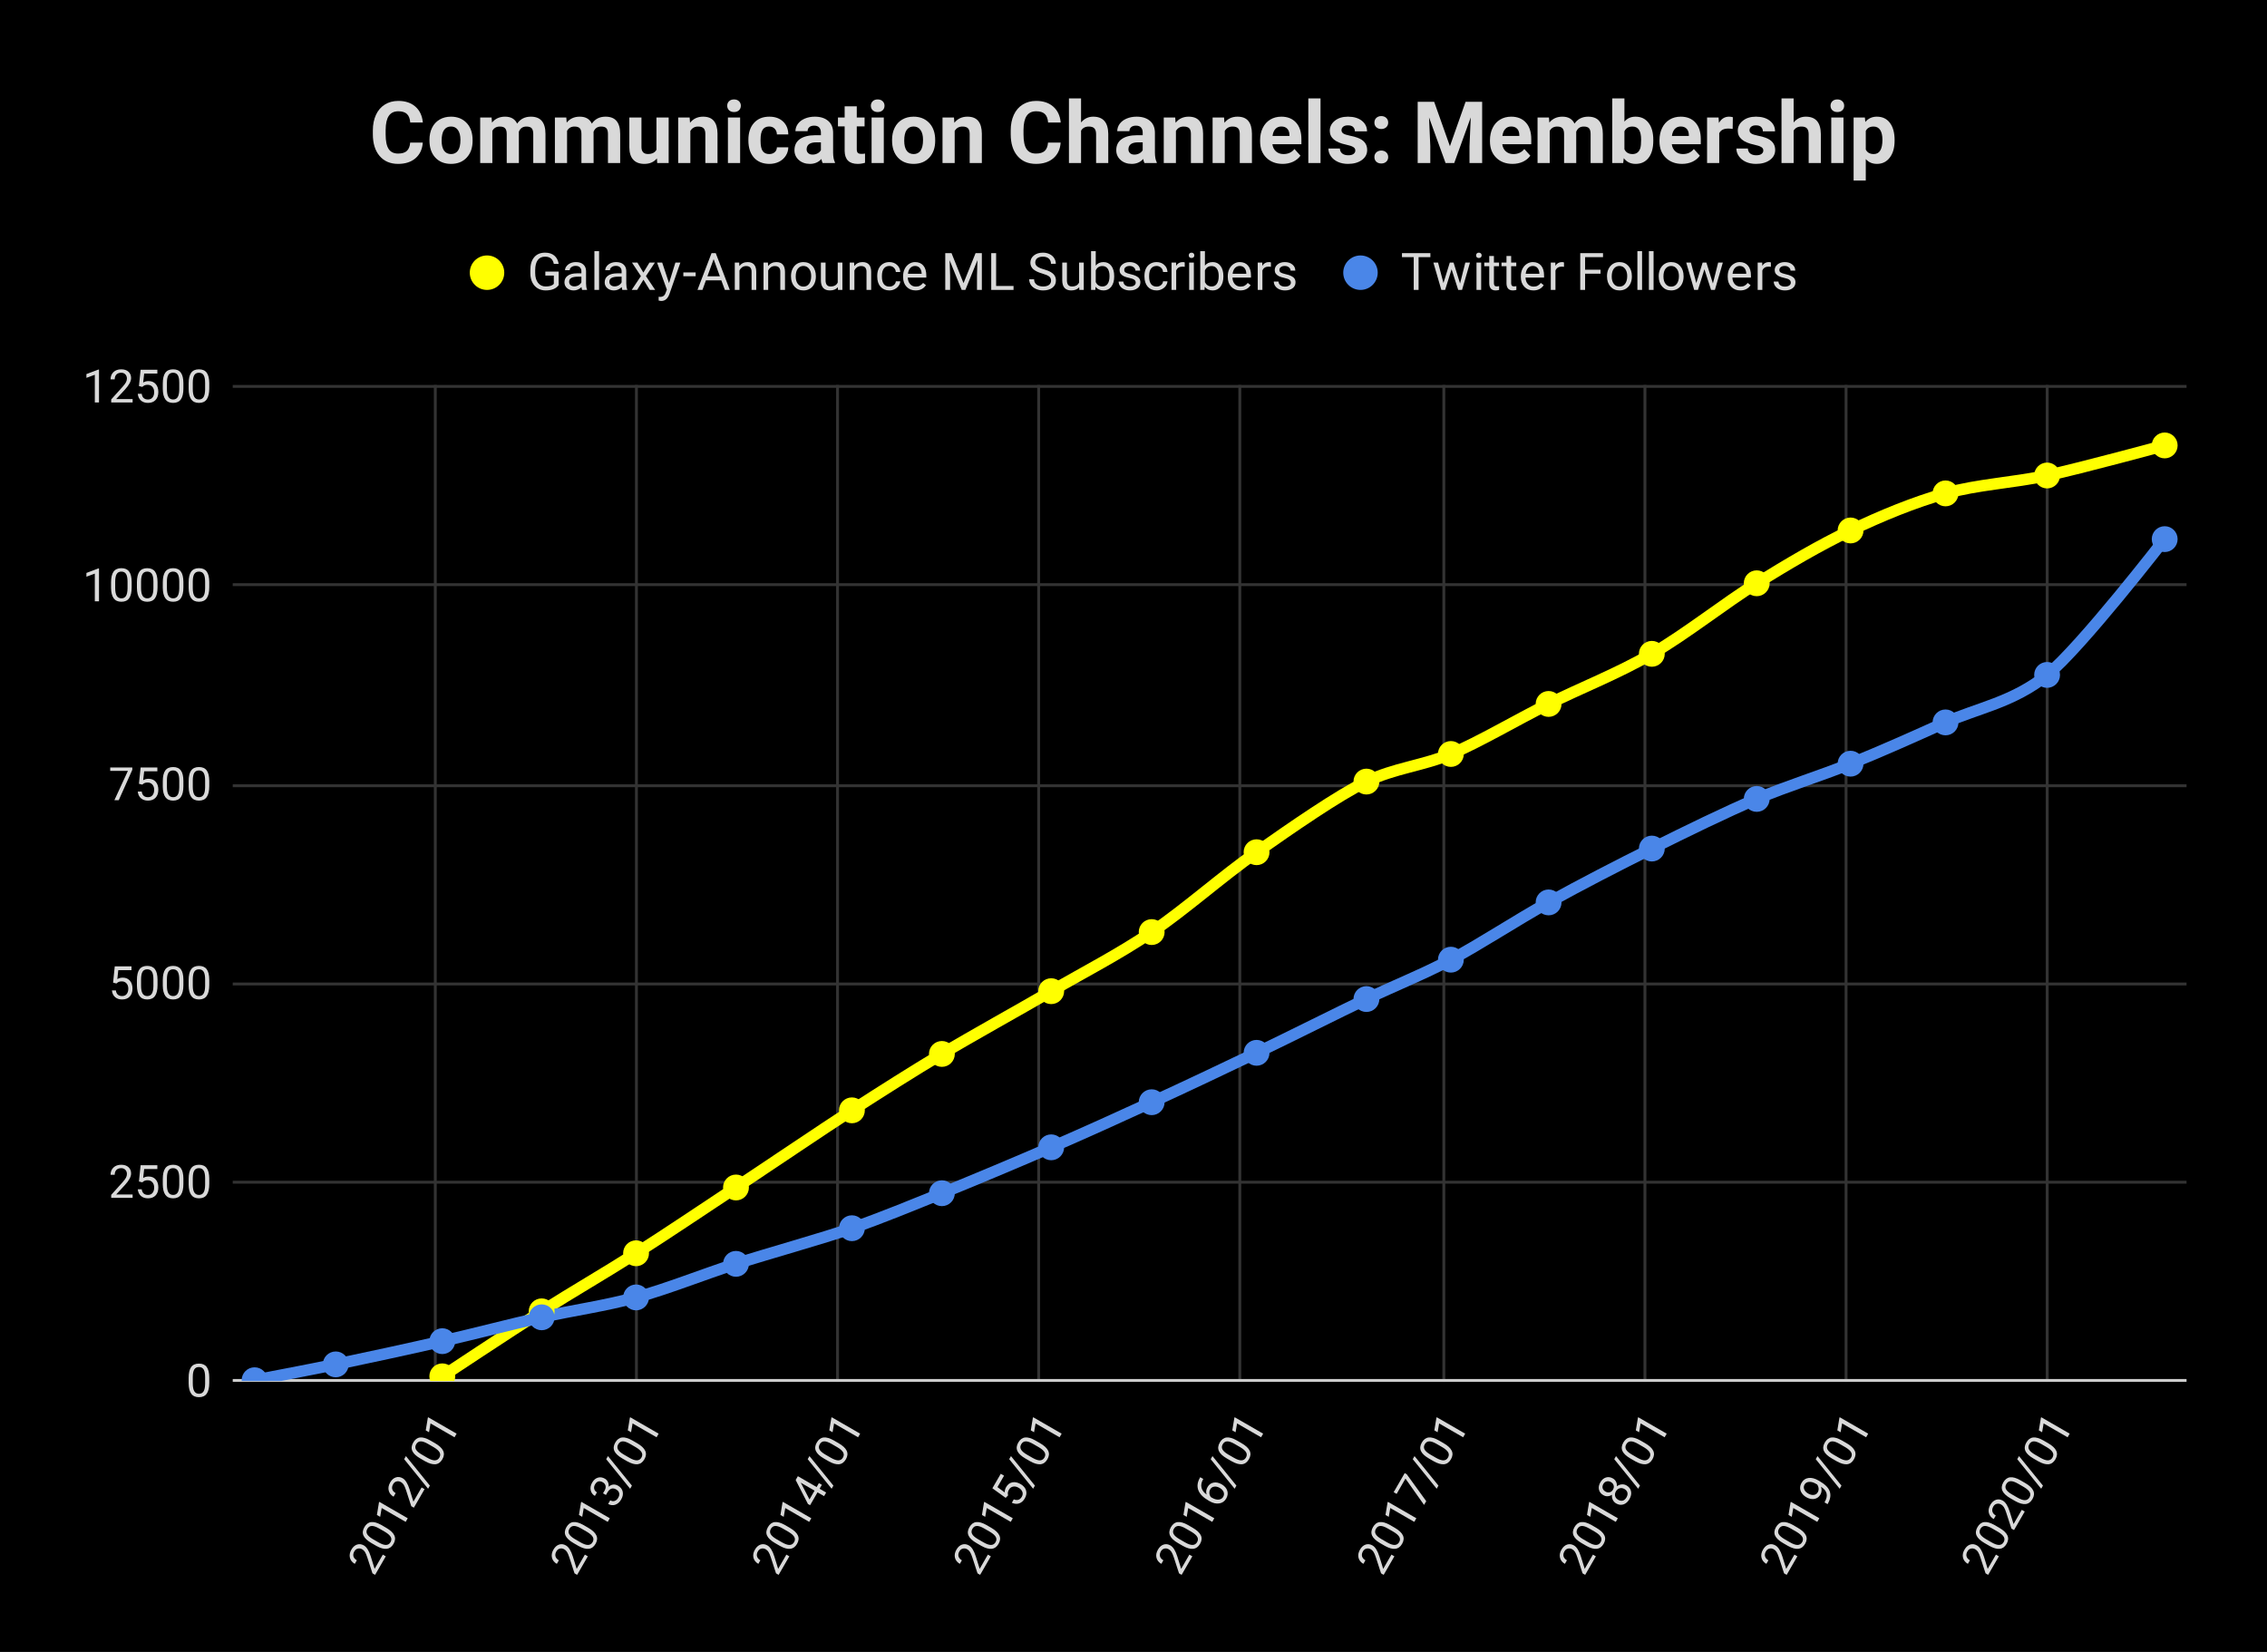 <svg version="1.1" viewBox="0.0 0.0 789.0 575.0" fill="none" stroke="none" stroke-linecap="square" stroke-miterlimit="10" width="789" height="575" xmlns:xlink="http://www.w3.org/1999/xlink" xmlns="http://www.w3.org/2000/svg"><path fill="#000000" d="M0 0L789.0 0L789.0 575.0L0 575.0L0 0Z" fill-rule="nonzero"/><path stroke="#333333" stroke-width="1.0" stroke-linecap="butt" d="M151.5 134.5L151.5 480.5" fill-rule="nonzero"/><path stroke="#333333" stroke-width="1.0" stroke-linecap="butt" d="M221.5 134.5L221.5 480.5" fill-rule="nonzero"/><path stroke="#333333" stroke-width="1.0" stroke-linecap="butt" d="M291.5 134.5L291.5 480.5" fill-rule="nonzero"/><path stroke="#333333" stroke-width="1.0" stroke-linecap="butt" d="M361.5 134.5L361.5 480.5" fill-rule="nonzero"/><path stroke="#333333" stroke-width="1.0" stroke-linecap="butt" d="M431.5 134.5L431.5 480.5" fill-rule="nonzero"/><path stroke="#333333" stroke-width="1.0" stroke-linecap="butt" d="M502.5 134.5L502.5 480.5" fill-rule="nonzero"/><path stroke="#333333" stroke-width="1.0" stroke-linecap="butt" d="M572.5 134.5L572.5 480.5" fill-rule="nonzero"/><path stroke="#333333" stroke-width="1.0" stroke-linecap="butt" d="M642.5 134.5L642.5 480.5" fill-rule="nonzero"/><path stroke="#333333" stroke-width="1.0" stroke-linecap="butt" d="M712.5 134.5L712.5 480.5" fill-rule="nonzero"/><path stroke="#cccccc" stroke-width="1.0" stroke-linecap="butt" d="M81.5 480.5L760.5 480.5" fill-rule="nonzero"/><path stroke="#333333" stroke-width="1.0" stroke-linecap="butt" d="M81.5 411.5L760.5 411.5" fill-rule="nonzero"/><path stroke="#333333" stroke-width="1.0" stroke-linecap="butt" d="M81.5 342.5L760.5 342.5" fill-rule="nonzero"/><path stroke="#333333" stroke-width="1.0" stroke-linecap="butt" d="M81.5 273.5L760.5 273.5" fill-rule="nonzero"/><path stroke="#333333" stroke-width="1.0" stroke-linecap="butt" d="M81.5 203.5L760.5 203.5" fill-rule="nonzero"/><path stroke="#333333" stroke-width="1.0" stroke-linecap="butt" d="M81.5 134.5L760.5 134.5" fill-rule="nonzero"/><clipPath id="id_0"><path d="M81.75 134.583L760.25 134.583L760.25 480.672L81.75 480.672L81.75 134.583Z" clip-rule="nonzero"/></clipPath><path stroke="#ffff00" stroke-width="4.0" stroke-linecap="butt" clip-path="url(#id_0)" d="M153.934 479.067C153.934 479.067 177.566 463.396 188.518 456.446C199.47 449.496 210.421 443.209 221.373 436.235C232.325 429.261 244.557 421.012 256.149 413.337C267.741 405.663 286.058 393.227 296.497 386.481C306.937 379.735 317.376 373.12 327.815 366.851C338.254 360.582 354.201 351.781 365.858 345.006C377.514 338.23 389.17 332.3 400.826 324.434C412.482 316.567 425.163 305.181 437.331 296.636C449.5 288.091 465.767 276.802 475.566 272.05C485.365 267.298 495.164 266.553 504.962 262.442C514.761 258.332 527.634 250.682 538.97 245.027C550.306 239.373 562.923 234.52 574.899 227.584C586.876 220.649 600.517 209.752 611.405 203.026C622.292 196.3 633.18 189.831 644.067 184.642C654.955 179.452 666.099 174.86 677.114 171.739C688.13 168.619 700.683 168.055 712.467 165.51C724.251 162.965 753.392 155.044 753.392 155.044" fill-rule="nonzero"/><path stroke="#4a86e8" stroke-width="4.0" stroke-linecap="butt" clip-path="url(#id_0)" d="M88.608 480.423C88.608 480.423 107.438 476.858 116.852 474.913C126.267 472.969 142.406 469.47 153.934 466.829C165.462 464.188 177.566 460.992 188.518 458.523C199.47 456.054 210.421 454.594 221.373 451.601C232.325 448.608 244.557 443.646 256.149 439.917C267.741 436.188 286.058 431.148 296.497 427.513C306.937 423.878 317.376 419.553 327.815 415.331C338.254 411.109 354.201 404.419 365.858 399.355C377.514 394.291 389.17 389.018 400.826 383.657C412.482 378.295 425.163 372.307 437.331 366.463C449.5 360.619 465.767 352.429 475.566 347.747C485.365 343.064 495.164 339.198 504.962 334.041C514.761 328.885 527.634 320.386 538.97 314.107C550.306 307.827 562.923 301.321 574.899 295.363C586.876 289.404 600.517 282.706 611.405 278.086C622.292 273.465 633.18 270.232 644.067 265.82C654.955 261.409 666.099 256.421 677.114 251.451C688.13 246.481 700.683 244.481 712.467 234.922C724.251 225.362 753.392 187.66 753.392 187.66" fill-rule="nonzero"/><path fill="#ffff00" clip-path="url(#id_0)" d="M158.434 479.067C158.434 481.552 156.419 483.567 153.934 483.567C151.449 483.567 149.434 481.552 149.434 479.067C149.434 476.581 151.449 474.567 153.934 474.567C156.419 474.567 158.434 476.581 158.434 479.067Z" fill-rule="nonzero"/><path fill="#ffff00" clip-path="url(#id_0)" d="M193.018 456.446C193.018 458.932 191.003 460.946 188.518 460.946C186.033 460.946 184.018 458.932 184.018 456.446C184.018 453.961 186.033 451.946 188.518 451.946C191.003 451.946 193.018 453.961 193.018 456.446Z" fill-rule="nonzero"/><path fill="#ffff00" clip-path="url(#id_0)" d="M225.873 436.235C225.873 438.72 223.858 440.735 221.373 440.735C218.888 440.735 216.873 438.72 216.873 436.235C216.873 433.749 218.888 431.735 221.373 431.735C223.858 431.735 225.873 433.749 225.873 436.235Z" fill-rule="nonzero"/><path fill="#ffff00" clip-path="url(#id_0)" d="M260.649 413.337C260.649 415.823 258.634 417.837 256.149 417.837C253.664 417.837 251.649 415.823 251.649 413.337C251.649 410.852 253.664 408.837 256.149 408.837C258.634 408.837 260.649 410.852 260.649 413.337Z" fill-rule="nonzero"/><path fill="#ffff00" clip-path="url(#id_0)" d="M300.997 386.481C300.997 388.966 298.983 390.981 296.497 390.981C294.012 390.981 291.997 388.966 291.997 386.481C291.997 383.996 294.012 381.981 296.497 381.981C298.983 381.981 300.997 383.996 300.997 386.481Z" fill-rule="nonzero"/><path fill="#ffff00" clip-path="url(#id_0)" d="M332.315 366.851C332.315 369.336 330.3 371.351 327.815 371.351C325.33 371.351 323.315 369.336 323.315 366.851C323.315 364.365 325.33 362.351 327.815 362.351C330.3 362.351 332.315 364.365 332.315 366.851Z" fill-rule="nonzero"/><path fill="#ffff00" clip-path="url(#id_0)" d="M370.358 345.006C370.358 347.491 368.343 349.506 365.858 349.506C363.372 349.506 361.358 347.491 361.358 345.006C361.358 342.52 363.372 340.506 365.858 340.506C368.343 340.506 370.358 342.52 370.358 345.006Z" fill-rule="nonzero"/><path fill="#ffff00" clip-path="url(#id_0)" d="M405.326 324.434C405.326 326.919 403.311 328.934 400.826 328.934C398.341 328.934 396.326 326.919 396.326 324.434C396.326 321.949 398.341 319.934 400.826 319.934C403.311 319.934 405.326 321.949 405.326 324.434Z" fill-rule="nonzero"/><path fill="#ffff00" clip-path="url(#id_0)" d="M441.831 296.636C441.831 299.121 439.817 301.136 437.331 301.136C434.846 301.136 432.831 299.121 432.831 296.636C432.831 294.151 434.846 292.136 437.331 292.136C439.817 292.136 441.831 294.151 441.831 296.636Z" fill-rule="nonzero"/><path fill="#ffff00" clip-path="url(#id_0)" d="M480.066 272.05C480.066 274.535 478.051 276.55 475.566 276.55C473.081 276.55 471.066 274.535 471.066 272.05C471.066 269.565 473.081 267.55 475.566 267.55C478.051 267.55 480.066 269.565 480.066 272.05Z" fill-rule="nonzero"/><path fill="#ffff00" clip-path="url(#id_0)" d="M509.462 262.442C509.462 264.928 507.448 266.942 504.962 266.942C502.477 266.942 500.462 264.928 500.462 262.442C500.462 259.957 502.477 257.942 504.962 257.942C507.448 257.942 509.462 259.957 509.462 262.442Z" fill-rule="nonzero"/><path fill="#ffff00" clip-path="url(#id_0)" d="M543.47 245.027C543.47 247.513 541.455 249.527 538.97 249.527C536.485 249.527 534.47 247.513 534.47 245.027C534.47 242.542 536.485 240.527 538.97 240.527C541.455 240.527 543.47 242.542 543.47 245.027Z" fill-rule="nonzero"/><path fill="#ffff00" clip-path="url(#id_0)" d="M579.399 227.584C579.399 230.07 577.384 232.084 574.899 232.084C572.414 232.084 570.399 230.07 570.399 227.584C570.399 225.099 572.414 223.084 574.899 223.084C577.384 223.084 579.399 225.099 579.399 227.584Z" fill-rule="nonzero"/><path fill="#ffff00" clip-path="url(#id_0)" d="M615.905 203.026C615.905 205.511 613.89 207.526 611.405 207.526C608.919 207.526 606.905 205.511 606.905 203.026C606.905 200.541 608.919 198.526 611.405 198.526C613.89 198.526 615.905 200.541 615.905 203.026Z" fill-rule="nonzero"/><path fill="#ffff00" clip-path="url(#id_0)" d="M648.567 184.642C648.567 187.127 646.553 189.142 644.067 189.142C641.582 189.142 639.567 187.127 639.567 184.642C639.567 182.156 641.582 180.142 644.067 180.142C646.553 180.142 648.567 182.156 648.567 184.642Z" fill-rule="nonzero"/><path fill="#ffff00" clip-path="url(#id_0)" d="M681.614 171.739C681.614 174.225 679.6 176.239 677.114 176.239C674.629 176.239 672.614 174.225 672.614 171.739C672.614 169.254 674.629 167.239 677.114 167.239C679.6 167.239 681.614 169.254 681.614 171.739Z" fill-rule="nonzero"/><path fill="#ffff00" clip-path="url(#id_0)" d="M716.967 165.51C716.967 167.995 714.952 170.01 712.467 170.01C709.982 170.01 707.967 167.995 707.967 165.51C707.967 163.025 709.982 161.01 712.467 161.01C714.952 161.01 716.967 163.025 716.967 165.51Z" fill-rule="nonzero"/><path fill="#ffff00" clip-path="url(#id_0)" d="M757.892 155.044C757.892 157.529 755.877 159.544 753.392 159.544C750.906 159.544 748.892 157.529 748.892 155.044C748.892 152.559 750.906 150.544 753.392 150.544C755.877 150.544 757.892 152.559 757.892 155.044Z" fill-rule="nonzero"/><path fill="#4a86e8" clip-path="url(#id_0)" d="M93.108 480.423C93.108 482.909 91.094 484.923 88.608 484.923C86.123 484.923 84.108 482.909 84.108 480.423C84.108 477.938 86.123 475.923 88.608 475.923C91.094 475.923 93.108 477.938 93.108 480.423Z" fill-rule="nonzero"/><path fill="#4a86e8" clip-path="url(#id_0)" d="M121.352 474.913C121.352 477.399 119.337 479.413 116.852 479.413C114.367 479.413 112.352 477.399 112.352 474.913C112.352 472.428 114.367 470.413 116.852 470.413C119.337 470.413 121.352 472.428 121.352 474.913Z" fill-rule="nonzero"/><path fill="#4a86e8" clip-path="url(#id_0)" d="M158.434 466.829C158.434 469.314 156.419 471.329 153.934 471.329C151.449 471.329 149.434 469.314 149.434 466.829C149.434 464.344 151.449 462.329 153.934 462.329C156.419 462.329 158.434 464.344 158.434 466.829Z" fill-rule="nonzero"/><path fill="#4a86e8" clip-path="url(#id_0)" d="M193.018 458.523C193.018 461.008 191.003 463.023 188.518 463.023C186.033 463.023 184.018 461.008 184.018 458.523C184.018 456.037 186.033 454.023 188.518 454.023C191.003 454.023 193.018 456.037 193.018 458.523Z" fill-rule="nonzero"/><path fill="#4a86e8" clip-path="url(#id_0)" d="M225.873 451.601C225.873 454.086 223.858 456.101 221.373 456.101C218.888 456.101 216.873 454.086 216.873 451.601C216.873 449.116 218.888 447.101 221.373 447.101C223.858 447.101 225.873 449.116 225.873 451.601Z" fill-rule="nonzero"/><path fill="#4a86e8" clip-path="url(#id_0)" d="M260.649 439.917C260.649 442.402 258.634 444.417 256.149 444.417C253.664 444.417 251.649 442.402 251.649 439.917C251.649 437.432 253.664 435.417 256.149 435.417C258.634 435.417 260.649 437.432 260.649 439.917Z" fill-rule="nonzero"/><path fill="#4a86e8" clip-path="url(#id_0)" d="M300.997 427.513C300.997 429.998 298.983 432.013 296.497 432.013C294.012 432.013 291.997 429.998 291.997 427.513C291.997 425.028 294.012 423.013 296.497 423.013C298.983 423.013 300.997 425.028 300.997 427.513Z" fill-rule="nonzero"/><path fill="#4a86e8" clip-path="url(#id_0)" d="M332.315 415.331C332.315 417.816 330.3 419.831 327.815 419.831C325.33 419.831 323.315 417.816 323.315 415.331C323.315 412.846 325.33 410.831 327.815 410.831C330.3 410.831 332.315 412.846 332.315 415.331Z" fill-rule="nonzero"/><path fill="#4a86e8" clip-path="url(#id_0)" d="M370.358 399.355C370.358 401.841 368.343 403.855 365.858 403.855C363.372 403.855 361.358 401.841 361.358 399.355C361.358 396.87 363.372 394.855 365.858 394.855C368.343 394.855 370.358 396.87 370.358 399.355Z" fill-rule="nonzero"/><path fill="#4a86e8" clip-path="url(#id_0)" d="M405.326 383.657C405.326 386.142 403.311 388.157 400.826 388.157C398.341 388.157 396.326 386.142 396.326 383.657C396.326 381.171 398.341 379.157 400.826 379.157C403.311 379.157 405.326 381.171 405.326 383.657Z" fill-rule="nonzero"/><path fill="#4a86e8" clip-path="url(#id_0)" d="M441.831 366.463C441.831 368.948 439.817 370.963 437.331 370.963C434.846 370.963 432.831 368.948 432.831 366.463C432.831 363.978 434.846 361.963 437.331 361.963C439.817 361.963 441.831 363.978 441.831 366.463Z" fill-rule="nonzero"/><path fill="#4a86e8" clip-path="url(#id_0)" d="M480.066 347.747C480.066 350.232 478.051 352.247 475.566 352.247C473.081 352.247 471.066 350.232 471.066 347.747C471.066 345.261 473.081 343.247 475.566 343.247C478.051 343.247 480.066 345.261 480.066 347.747Z" fill-rule="nonzero"/><path fill="#4a86e8" clip-path="url(#id_0)" d="M509.462 334.041C509.462 336.527 507.448 338.541 504.962 338.541C502.477 338.541 500.462 336.527 500.462 334.041C500.462 331.556 502.477 329.541 504.962 329.541C507.448 329.541 509.462 331.556 509.462 334.041Z" fill-rule="nonzero"/><path fill="#4a86e8" clip-path="url(#id_0)" d="M543.47 314.107C543.47 316.592 541.455 318.607 538.97 318.607C536.485 318.607 534.47 316.592 534.47 314.107C534.47 311.621 536.485 309.607 538.97 309.607C541.455 309.607 543.47 311.621 543.47 314.107Z" fill-rule="nonzero"/><path fill="#4a86e8" clip-path="url(#id_0)" d="M579.399 295.363C579.399 297.848 577.384 299.863 574.899 299.863C572.414 299.863 570.399 297.848 570.399 295.363C570.399 292.877 572.414 290.863 574.899 290.863C577.384 290.863 579.399 292.877 579.399 295.363Z" fill-rule="nonzero"/><path fill="#4a86e8" clip-path="url(#id_0)" d="M615.905 278.086C615.905 280.571 613.89 282.586 611.405 282.586C608.919 282.586 606.905 280.571 606.905 278.086C606.905 275.6 608.919 273.586 611.405 273.586C613.89 273.586 615.905 275.6 615.905 278.086Z" fill-rule="nonzero"/><path fill="#4a86e8" clip-path="url(#id_0)" d="M648.567 265.82C648.567 268.306 646.553 270.32 644.067 270.32C641.582 270.32 639.567 268.306 639.567 265.82C639.567 263.335 641.582 261.32 644.067 261.32C646.553 261.32 648.567 263.335 648.567 265.82Z" fill-rule="nonzero"/><path fill="#4a86e8" clip-path="url(#id_0)" d="M681.614 251.451C681.614 253.936 679.6 255.951 677.114 255.951C674.629 255.951 672.614 253.936 672.614 251.451C672.614 248.965 674.629 246.951 677.114 246.951C679.6 246.951 681.614 248.965 681.614 251.451Z" fill-rule="nonzero"/><path fill="#4a86e8" clip-path="url(#id_0)" d="M716.967 234.922C716.967 237.407 714.952 239.422 712.467 239.422C709.982 239.422 707.967 237.407 707.967 234.922C707.967 232.436 709.982 230.422 712.467 230.422C714.952 230.422 716.967 232.436 716.967 234.922Z" fill-rule="nonzero"/><path fill="#4a86e8" clip-path="url(#id_0)" d="M757.892 187.66C757.892 190.145 755.877 192.16 753.392 192.16C750.906 192.16 748.892 190.145 748.892 187.66C748.892 185.174 750.906 183.16 753.392 183.16C755.877 183.16 757.892 185.174 757.892 187.66Z" fill-rule="nonzero"/><path fill="#d9d9d9" d="M72.828 481.313Q72.828 483.86 71.953 485.094Q71.094 486.329 69.25 486.329Q67.438 486.329 66.562 485.126Q65.688 483.907 65.656 481.516L65.656 479.579Q65.656 477.079 66.516 475.86Q67.391 474.641 69.234 474.641Q71.078 474.641 71.938 475.813Q72.812 476.985 72.828 479.438L72.828 481.313ZM71.391 479.344Q71.391 477.501 70.875 476.672Q70.359 475.829 69.234 475.829Q68.125 475.829 67.609 476.672Q67.109 477.501 67.094 479.235L67.094 481.547Q67.094 483.391 67.625 484.266Q68.172 485.141 69.25 485.141Q70.328 485.141 70.844 484.313Q71.359 483.485 71.391 481.704L71.391 479.344Z" fill-rule="nonzero"/><path fill="#d9d9d9" d="M46.156 416.955L38.703 416.955L38.703 415.908L42.641 411.533Q43.516 410.548 43.844 409.923Q44.172 409.298 44.172 408.642Q44.172 407.752 43.625 407.189Q43.094 406.611 42.203 406.611Q41.125 406.611 40.516 407.22Q39.922 407.83 39.922 408.923L38.484 408.923Q38.484 407.361 39.484 406.392Q40.5 405.423 42.203 405.423Q43.781 405.423 44.703 406.252Q45.625 407.08 45.625 408.47Q45.625 410.142 43.484 412.47L40.438 415.767L46.156 415.767L46.156 416.955ZM48.359 411.252L48.938 405.58L54.766 405.58L54.766 406.908L50.172 406.908L49.828 410.017Q50.656 409.517 51.719 409.517Q53.281 409.517 54.188 410.548Q55.109 411.58 55.109 413.33Q55.109 415.08 54.156 416.095Q53.203 417.111 51.5 417.111Q50.0 417.111 49.047 416.283Q48.094 415.439 47.953 413.955L49.328 413.955Q49.453 414.939 50.016 415.439Q50.578 415.923 51.5 415.923Q52.516 415.923 53.078 415.236Q53.656 414.548 53.656 413.345Q53.656 412.205 53.031 411.517Q52.422 410.814 51.391 410.814Q50.438 410.814 49.906 411.236L49.516 411.548L48.359 411.252ZM63.828 412.095Q63.828 414.642 62.953 415.877Q62.094 417.111 60.25 417.111Q58.438 417.111 57.562 415.908Q56.688 414.689 56.656 412.298L56.656 410.361Q56.656 407.861 57.516 406.642Q58.391 405.423 60.234 405.423Q62.078 405.423 62.938 406.595Q63.812 407.767 63.828 410.22L63.828 412.095ZM62.391 410.127Q62.391 408.283 61.875 407.455Q61.359 406.611 60.234 406.611Q59.125 406.611 58.609 407.455Q58.109 408.283 58.094 410.017L58.094 412.33Q58.094 414.173 58.625 415.048Q59.172 415.923 60.25 415.923Q61.328 415.923 61.844 415.095Q62.359 414.267 62.391 412.486L62.391 410.127ZM72.828 412.095Q72.828 414.642 71.953 415.877Q71.094 417.111 69.25 417.111Q67.438 417.111 66.562 415.908Q65.688 414.689 65.656 412.298L65.656 410.361Q65.656 407.861 66.516 406.642Q67.391 405.423 69.234 405.423Q71.078 405.423 71.938 406.595Q72.812 407.767 72.828 410.22L72.828 412.095ZM71.391 410.127Q71.391 408.283 70.875 407.455Q70.359 406.611 69.234 406.611Q68.125 406.611 67.609 407.455Q67.109 408.283 67.094 410.017L67.094 412.33Q67.094 414.173 67.625 415.048Q68.172 415.923 69.25 415.923Q70.328 415.923 70.844 415.095Q71.359 414.267 71.391 412.486L71.391 410.127Z" fill-rule="nonzero"/><path fill="#d9d9d9" d="M39.359 342.034L39.938 336.362L45.766 336.362L45.766 337.69L41.172 337.69L40.828 340.799Q41.656 340.299 42.719 340.299Q44.281 340.299 45.188 341.331Q46.109 342.362 46.109 344.112Q46.109 345.862 45.156 346.877Q44.203 347.893 42.5 347.893Q41.0 347.893 40.047 347.065Q39.094 346.221 38.953 344.737L40.328 344.737Q40.453 345.721 41.016 346.221Q41.578 346.706 42.5 346.706Q43.516 346.706 44.078 346.018Q44.656 345.331 44.656 344.127Q44.656 342.987 44.031 342.299Q43.422 341.596 42.391 341.596Q41.438 341.596 40.906 342.018L40.516 342.331L39.359 342.034ZM54.828 342.877Q54.828 345.424 53.953 346.659Q53.094 347.893 51.25 347.893Q49.438 347.893 48.562 346.69Q47.688 345.471 47.656 343.081L47.656 341.143Q47.656 338.643 48.516 337.424Q49.391 336.206 51.234 336.206Q53.078 336.206 53.938 337.377Q54.812 338.549 54.828 341.002L54.828 342.877ZM53.391 340.909Q53.391 339.065 52.875 338.237Q52.359 337.393 51.234 337.393Q50.125 337.393 49.609 338.237Q49.109 339.065 49.094 340.799L49.094 343.112Q49.094 344.956 49.625 345.831Q50.172 346.706 51.25 346.706Q52.328 346.706 52.844 345.877Q53.359 345.049 53.391 343.268L53.391 340.909ZM63.828 342.877Q63.828 345.424 62.953 346.659Q62.094 347.893 60.25 347.893Q58.438 347.893 57.562 346.69Q56.688 345.471 56.656 343.081L56.656 341.143Q56.656 338.643 57.516 337.424Q58.391 336.206 60.234 336.206Q62.078 336.206 62.938 337.377Q63.812 338.549 63.828 341.002L63.828 342.877ZM62.391 340.909Q62.391 339.065 61.875 338.237Q61.359 337.393 60.234 337.393Q59.125 337.393 58.609 338.237Q58.109 339.065 58.094 340.799L58.094 343.112Q58.094 344.956 58.625 345.831Q59.172 346.706 60.25 346.706Q61.328 346.706 61.844 345.877Q62.359 345.049 62.391 343.268L62.391 340.909ZM72.828 342.877Q72.828 345.424 71.953 346.659Q71.094 347.893 69.25 347.893Q67.438 347.893 66.562 346.69Q65.688 345.471 65.656 343.081L65.656 341.143Q65.656 338.643 66.516 337.424Q67.391 336.206 69.234 336.206Q71.078 336.206 71.938 337.377Q72.812 338.549 72.828 341.002L72.828 342.877ZM71.391 340.909Q71.391 339.065 70.875 338.237Q70.359 337.393 69.234 337.393Q68.125 337.393 67.609 338.237Q67.109 339.065 67.094 340.799L67.094 343.112Q67.094 344.956 67.625 345.831Q68.172 346.706 69.25 346.706Q70.328 346.706 70.844 345.877Q71.359 345.049 71.391 343.268L71.391 340.909Z" fill-rule="nonzero"/><path fill="#d9d9d9" d="M46.047 267.956L41.328 278.519L39.812 278.519L44.516 268.331L38.359 268.331L38.359 267.144L46.047 267.144L46.047 267.956ZM48.359 272.816L48.938 267.144L54.766 267.144L54.766 268.472L50.172 268.472L49.828 271.581Q50.656 271.081 51.719 271.081Q53.281 271.081 54.188 272.113Q55.109 273.144 55.109 274.894Q55.109 276.644 54.156 277.66Q53.203 278.675 51.5 278.675Q50.0 278.675 49.047 277.847Q48.094 277.003 47.953 275.519L49.328 275.519Q49.453 276.503 50.016 277.003Q50.578 277.488 51.5 277.488Q52.516 277.488 53.078 276.8Q53.656 276.113 53.656 274.91Q53.656 273.769 53.031 273.081Q52.422 272.378 51.391 272.378Q50.438 272.378 49.906 272.8L49.516 273.113L48.359 272.816ZM63.828 273.66Q63.828 276.206 62.953 277.441Q62.094 278.675 60.25 278.675Q58.438 278.675 57.562 277.472Q56.688 276.253 56.656 273.863L56.656 271.925Q56.656 269.425 57.516 268.206Q58.391 266.988 60.234 266.988Q62.078 266.988 62.938 268.16Q63.812 269.331 63.828 271.785L63.828 273.66ZM62.391 271.691Q62.391 269.847 61.875 269.019Q61.359 268.175 60.234 268.175Q59.125 268.175 58.609 269.019Q58.109 269.847 58.094 271.581L58.094 273.894Q58.094 275.738 58.625 276.613Q59.172 277.488 60.25 277.488Q61.328 277.488 61.844 276.66Q62.359 275.831 62.391 274.05L62.391 271.691ZM72.828 273.66Q72.828 276.206 71.953 277.441Q71.094 278.675 69.25 278.675Q67.438 278.675 66.562 277.472Q65.688 276.253 65.656 273.863L65.656 271.925Q65.656 269.425 66.516 268.206Q67.391 266.988 69.234 266.988Q71.078 266.988 71.938 268.16Q72.812 269.331 72.828 271.785L72.828 273.66ZM71.391 271.691Q71.391 269.847 70.875 269.019Q70.359 268.175 69.234 268.175Q68.125 268.175 67.609 269.019Q67.109 269.847 67.094 271.581L67.094 273.894Q67.094 275.738 67.625 276.613Q68.172 277.488 69.25 277.488Q70.328 277.488 70.844 276.66Q71.359 275.831 71.391 274.05L71.391 271.691Z" fill-rule="nonzero"/><path fill="#d9d9d9" d="M34.453 209.301L33.0 209.301L33.0 199.661L30.078 200.739L30.078 199.426L34.219 197.864L34.453 197.864L34.453 209.301ZM45.828 204.442Q45.828 206.989 44.953 208.223Q44.094 209.457 42.25 209.457Q40.438 209.457 39.562 208.254Q38.688 207.036 38.656 204.645L38.656 202.707Q38.656 200.207 39.516 198.989Q40.391 197.77 42.234 197.77Q44.078 197.77 44.938 198.942Q45.812 200.114 45.828 202.567L45.828 204.442ZM44.391 202.473Q44.391 200.629 43.875 199.801Q43.359 198.957 42.234 198.957Q41.125 198.957 40.609 199.801Q40.109 200.629 40.094 202.364L40.094 204.676Q40.094 206.52 40.625 207.395Q41.172 208.27 42.25 208.27Q43.328 208.27 43.844 207.442Q44.359 206.614 44.391 204.832L44.391 202.473ZM54.828 204.442Q54.828 206.989 53.953 208.223Q53.094 209.457 51.25 209.457Q49.438 209.457 48.562 208.254Q47.688 207.036 47.656 204.645L47.656 202.707Q47.656 200.207 48.516 198.989Q49.391 197.77 51.234 197.77Q53.078 197.77 53.938 198.942Q54.812 200.114 54.828 202.567L54.828 204.442ZM53.391 202.473Q53.391 200.629 52.875 199.801Q52.359 198.957 51.234 198.957Q50.125 198.957 49.609 199.801Q49.109 200.629 49.094 202.364L49.094 204.676Q49.094 206.52 49.625 207.395Q50.172 208.27 51.25 208.27Q52.328 208.27 52.844 207.442Q53.359 206.614 53.391 204.832L53.391 202.473ZM63.828 204.442Q63.828 206.989 62.953 208.223Q62.094 209.457 60.25 209.457Q58.438 209.457 57.562 208.254Q56.688 207.036 56.656 204.645L56.656 202.707Q56.656 200.207 57.516 198.989Q58.391 197.77 60.234 197.77Q62.078 197.77 62.938 198.942Q63.812 200.114 63.828 202.567L63.828 204.442ZM62.391 202.473Q62.391 200.629 61.875 199.801Q61.359 198.957 60.234 198.957Q59.125 198.957 58.609 199.801Q58.109 200.629 58.094 202.364L58.094 204.676Q58.094 206.52 58.625 207.395Q59.172 208.27 60.25 208.27Q61.328 208.27 61.844 207.442Q62.359 206.614 62.391 204.832L62.391 202.473ZM72.828 204.442Q72.828 206.989 71.953 208.223Q71.094 209.457 69.25 209.457Q67.438 209.457 66.562 208.254Q65.688 207.036 65.656 204.645L65.656 202.707Q65.656 200.207 66.516 198.989Q67.391 197.77 69.234 197.77Q71.078 197.77 71.938 198.942Q72.812 200.114 72.828 202.567L72.828 204.442ZM71.391 202.473Q71.391 200.629 70.875 199.801Q70.359 198.957 69.234 198.957Q68.125 198.957 67.609 199.801Q67.109 200.629 67.094 202.364L67.094 204.676Q67.094 206.52 67.625 207.395Q68.172 208.27 69.25 208.27Q70.328 208.27 70.844 207.442Q71.359 206.614 71.391 204.832L71.391 202.473Z" fill-rule="nonzero"/><path fill="#d9d9d9" d="M34.453 140.083L33.0 140.083L33.0 130.443L30.078 131.521L30.078 130.208L34.219 128.646L34.453 128.646L34.453 140.083ZM46.156 140.083L38.703 140.083L38.703 139.036L42.641 134.661Q43.516 133.677 43.844 133.052Q44.172 132.427 44.172 131.771Q44.172 130.88 43.625 130.318Q43.094 129.74 42.203 129.74Q41.125 129.74 40.516 130.349Q39.922 130.958 39.922 132.052L38.484 132.052Q38.484 130.49 39.484 129.521Q40.5 128.552 42.203 128.552Q43.781 128.552 44.703 129.38Q45.625 130.208 45.625 131.599Q45.625 133.271 43.484 135.599L40.438 138.896L46.156 138.896L46.156 140.083ZM48.359 134.38L48.938 128.708L54.766 128.708L54.766 130.036L50.172 130.036L49.828 133.146Q50.656 132.646 51.719 132.646Q53.281 132.646 54.188 133.677Q55.109 134.708 55.109 136.458Q55.109 138.208 54.156 139.224Q53.203 140.24 51.5 140.24Q50.0 140.24 49.047 139.411Q48.094 138.568 47.953 137.083L49.328 137.083Q49.453 138.068 50.016 138.568Q50.578 139.052 51.5 139.052Q52.516 139.052 53.078 138.365Q53.656 137.677 53.656 136.474Q53.656 135.333 53.031 134.646Q52.422 133.943 51.391 133.943Q50.438 133.943 49.906 134.365L49.516 134.677L48.359 134.38ZM63.828 135.224Q63.828 137.771 62.953 139.005Q62.094 140.24 60.25 140.24Q58.438 140.24 57.562 139.036Q56.688 137.818 56.656 135.427L56.656 133.49Q56.656 130.99 57.516 129.771Q58.391 128.552 60.234 128.552Q62.078 128.552 62.938 129.724Q63.812 130.896 63.828 133.349L63.828 135.224ZM62.391 133.255Q62.391 131.411 61.875 130.583Q61.359 129.74 60.234 129.74Q59.125 129.74 58.609 130.583Q58.109 131.411 58.094 133.146L58.094 135.458Q58.094 137.302 58.625 138.177Q59.172 139.052 60.25 139.052Q61.328 139.052 61.844 138.224Q62.359 137.396 62.391 135.615L62.391 133.255ZM72.828 135.224Q72.828 137.771 71.953 139.005Q71.094 140.24 69.25 140.24Q67.438 140.24 66.562 139.036Q65.688 137.818 65.656 135.427L65.656 133.49Q65.656 130.99 66.516 129.771Q67.391 128.552 69.234 128.552Q71.078 128.552 71.938 129.724Q72.812 130.896 72.828 133.349L72.828 135.224ZM71.391 133.255Q71.391 131.411 70.875 130.583Q70.359 129.74 69.234 129.74Q68.125 129.74 67.609 130.583Q67.109 131.411 67.094 133.146L67.094 135.458Q67.094 137.302 67.625 138.177Q68.172 139.052 69.25 139.052Q70.328 139.052 70.844 138.224Q71.359 137.396 71.391 135.615L71.391 133.255Z" fill-rule="nonzero"/><path fill="#d9d9d9" d="M134.268 541.72L130.542 548.175L129.635 547.651L127.815 542.054Q127.4 540.804 127.023 540.207Q126.646 539.61 126.077 539.282Q125.306 538.837 124.545 539.029Q123.779 539.2 123.334 539.972Q122.795 540.905 123.018 541.738Q123.249 542.557 124.196 543.103L123.477 544.348Q122.124 543.567 121.785 542.217Q121.454 540.853 122.305 539.378Q123.094 538.011 124.272 537.627Q125.451 537.243 126.655 537.938Q128.103 538.774 129.049 541.792L130.38 546.079L133.24 541.126L134.268 541.72ZM134.396 531.78Q136.601 533.054 137.233 534.429Q137.872 535.79 136.95 537.387Q136.044 538.956 134.565 539.113Q133.072 539.261 130.986 538.093L129.308 537.124Q127.143 535.874 126.517 534.52Q125.899 533.153 126.821 531.557Q127.743 529.96 129.187 529.802Q130.64 529.63 132.772 530.843L134.396 531.78ZM131.972 532.041Q130.375 531.119 129.4 531.151Q128.412 531.176 127.849 532.15Q127.295 533.111 127.768 533.98Q128.235 534.827 129.729 535.707L131.732 536.864Q133.328 537.785 134.352 537.763Q135.383 537.727 135.922 536.793Q136.461 535.859 136.002 534.999Q135.542 534.138 134.015 533.22L131.972 532.041ZM141.917 528.472L141.19 529.731L132.841 524.911L132.314 527.98L131.177 527.324L131.894 522.957L132.012 522.754L141.917 528.472ZM147.768 518.337L144.042 524.792L143.135 524.268L141.315 518.671Q140.9 517.421 140.523 516.824Q140.146 516.228 139.577 515.9Q138.806 515.454 138.045 515.647Q137.279 515.818 136.834 516.589Q136.295 517.523 136.518 518.355Q136.749 519.174 137.696 519.721L136.977 520.966Q135.624 520.184 135.285 518.834Q134.954 517.47 135.805 515.995Q136.594 514.629 137.772 514.244Q138.951 513.86 140.155 514.555Q141.603 515.391 142.549 518.409L143.88 522.696L146.74 517.744L147.768 518.337ZM149.613 517.111L148.988 518.193L140.659 507.9L141.277 506.831L149.613 517.111ZM151.396 502.335Q153.601 503.609 154.233 504.984Q154.872 506.345 153.95 507.942Q153.044 509.512 151.565 509.668Q150.072 509.816 147.986 508.648L146.308 507.679Q144.143 506.429 143.517 505.076Q142.899 503.708 143.821 502.112Q144.743 500.515 146.187 500.357Q147.64 500.185 149.772 501.398L151.396 502.335ZM148.972 502.596Q147.375 501.674 146.4 501.706Q145.412 501.731 144.849 502.705Q144.295 503.666 144.768 504.535Q145.235 505.382 146.729 506.262L148.732 507.419Q150.328 508.341 151.352 508.318Q152.383 508.282 152.922 507.348Q153.461 506.414 153.002 505.554Q152.542 504.693 151.015 503.776L148.972 502.596ZM158.917 499.028L158.19 500.286L149.841 495.466L149.314 498.535L148.177 497.879L148.894 493.512L149.012 493.309L158.917 499.028Z" fill-rule="nonzero"/><path fill="#d9d9d9" d="M204.589 541.72L200.863 548.175L199.956 547.651L198.136 542.054Q197.721 540.804 197.344 540.207Q196.967 539.61 196.398 539.282Q195.627 538.837 194.866 539.029Q194.1 539.2 193.655 539.972Q193.116 540.905 193.339 541.738Q193.57 542.557 194.517 543.103L193.798 544.348Q192.445 543.567 192.106 542.217Q191.775 540.853 192.626 539.378Q193.415 538.011 194.593 537.627Q195.772 537.243 196.976 537.938Q198.424 538.774 199.37 541.792L200.701 546.079L203.561 541.126L204.589 541.72ZM204.717 531.78Q206.922 533.054 207.554 534.429Q208.193 535.79 207.271 537.387Q206.365 538.957 204.886 539.113Q203.393 539.261 201.307 538.093L199.629 537.124Q197.464 535.874 196.838 534.52Q196.22 533.153 197.142 531.557Q198.064 529.96 199.508 529.802Q200.961 529.63 203.093 530.843L204.717 531.78ZM202.293 532.041Q200.696 531.119 199.721 531.151Q198.733 531.176 198.17 532.15Q197.616 533.111 198.089 533.98Q198.556 534.827 200.05 535.707L202.053 536.864Q203.649 537.785 204.673 537.763Q205.704 537.727 206.243 536.793Q206.782 535.859 206.323 534.999Q205.863 534.138 204.336 533.22L202.293 532.041ZM212.238 528.472L211.511 529.731L203.162 524.911L202.635 527.98L201.498 527.324L202.215 522.957L202.332 522.754L212.238 528.472ZM209.875 519.783L210.422 518.836Q210.916 517.949 210.759 517.19Q210.596 516.41 209.824 515.965Q208.092 514.965 207.1 516.684Q206.631 517.496 206.81 518.248Q206.989 519.001 207.76 519.446L207.041 520.691Q205.864 520.012 205.585 518.714Q205.306 517.416 206.072 516.09Q206.876 514.696 208.074 514.341Q209.265 513.965 210.578 514.722Q211.214 515.09 211.581 515.861Q211.934 516.624 211.817 517.513Q212.543 516.849 213.397 516.747Q214.25 516.644 215.116 517.144Q216.442 517.909 216.727 519.229Q216.998 520.54 216.193 521.934Q215.396 523.314 214.144 523.764Q212.887 524.192 211.655 523.481L212.382 522.223Q213.153 522.668 213.916 522.441Q214.673 522.192 215.165 521.34Q215.688 520.433 215.488 519.686Q215.296 518.926 214.416 518.418Q213.55 517.918 212.785 518.18Q212.021 518.442 211.437 519.422L210.89 520.369L209.875 519.783ZM219.934 517.111L219.309 518.193L210.98 507.9L211.598 506.831L219.934 517.111ZM221.717 502.335Q223.922 503.609 224.554 504.984Q225.193 506.345 224.271 507.942Q223.365 509.512 221.886 509.668Q220.393 509.816 218.307 508.648L216.629 507.679Q214.464 506.429 213.838 505.076Q213.22 503.708 214.142 502.112Q215.064 500.515 216.508 500.357Q217.961 500.185 220.093 501.398L221.717 502.335ZM219.293 502.596Q217.696 501.674 216.721 501.706Q215.733 501.731 215.17 502.705Q214.616 503.666 215.089 504.535Q215.556 505.382 217.05 506.262L219.053 507.419Q220.649 508.341 221.673 508.318Q222.704 508.282 223.243 507.348Q223.782 506.414 223.323 505.554Q222.863 504.693 221.336 503.776L219.293 502.596ZM229.238 499.028L228.511 500.286L220.162 495.466L219.635 498.535L218.498 497.879L219.215 493.512L219.332 493.309L229.238 499.028Z" fill-rule="nonzero"/><path fill="#d9d9d9" d="M274.718 541.72L270.992 548.175L270.085 547.651L268.265 542.054Q267.85 540.804 267.473 540.207Q267.095 539.61 266.527 539.282Q265.756 538.837 264.995 539.029Q264.229 539.2 263.784 539.972Q263.244 540.905 263.468 541.738Q263.698 542.557 264.646 543.103L263.927 544.348Q262.574 543.567 262.235 542.217Q261.904 540.853 262.755 539.378Q263.544 538.011 264.722 537.627Q265.9 537.243 267.105 537.938Q268.553 538.774 269.499 541.792L270.83 546.079L273.69 541.126L274.718 541.72ZM274.846 531.78Q277.051 533.054 277.683 534.429Q278.322 535.79 277.4 537.387Q276.494 538.956 275.015 539.113Q273.522 539.261 271.436 538.093L269.758 537.124Q267.593 535.874 266.967 534.52Q266.349 533.153 267.271 531.557Q268.193 529.96 269.637 529.802Q271.09 529.63 273.222 530.843L274.846 531.78ZM272.422 532.041Q270.825 531.119 269.85 531.151Q268.862 531.176 268.299 532.15Q267.744 533.111 268.217 533.98Q268.685 534.827 270.179 535.707L272.181 536.864Q273.778 537.785 274.802 537.763Q275.833 537.727 276.372 536.793Q276.911 535.859 276.452 534.999Q275.992 534.138 274.465 533.22L272.422 532.041ZM282.367 528.472L281.64 529.731L273.291 524.911L272.764 527.98L271.627 527.324L272.344 522.957L272.461 522.754L282.367 528.472ZM284.223 517.6L285.012 516.234L286.041 516.827L285.252 518.194L287.538 519.514L286.812 520.773L284.525 519.453L281.939 523.932L281.195 523.502L276.922 515.153L277.687 513.827L284.223 517.6ZM281.731 521.917L283.497 518.859L278.666 516.07L278.85 516.375L281.731 521.917ZM290.063 517.111L289.438 518.193L281.109 507.9L281.726 506.831L290.063 517.111ZM291.846 502.335Q294.051 503.609 294.683 504.984Q295.322 506.345 294.4 507.942Q293.494 509.512 292.015 509.668Q290.522 509.816 288.436 508.648L286.758 507.679Q284.593 506.429 283.967 505.076Q283.349 503.708 284.271 502.112Q285.193 500.515 286.637 500.357Q288.09 500.185 290.222 501.398L291.846 502.335ZM289.422 502.596Q287.825 501.674 286.85 501.706Q285.862 501.731 285.299 502.705Q284.744 503.666 285.217 504.535Q285.685 505.382 287.179 506.262L289.181 507.419Q290.778 508.341 291.802 508.318Q292.833 508.282 293.372 507.348Q293.911 506.414 293.452 505.554Q292.992 504.693 291.465 503.776L289.422 502.596ZM299.367 499.028L298.64 500.286L290.291 495.466L289.764 498.535L288.627 497.879L289.344 493.512L289.461 493.309L299.367 499.028Z" fill-rule="nonzero"/><path fill="#d9d9d9" d="M344.847 541.72L341.12 548.175L340.214 547.651L338.394 542.054Q337.979 540.804 337.601 540.207Q337.224 539.61 336.656 539.282Q335.885 538.837 335.124 539.029Q334.358 539.2 333.912 539.972Q333.373 540.905 333.596 541.738Q333.827 542.557 334.774 543.103L334.056 544.348Q332.703 543.567 332.364 542.217Q332.032 540.853 332.884 539.378Q333.673 538.011 334.851 537.627Q336.029 537.243 337.234 537.938Q338.682 538.774 339.627 541.792L340.959 546.079L343.818 541.126L344.847 541.72ZM344.975 531.78Q347.18 533.054 347.812 534.429Q348.451 535.79 347.529 537.387Q346.623 538.956 345.143 539.113Q343.65 539.261 341.564 538.093L339.887 537.124Q337.721 535.874 337.096 534.52Q336.478 533.153 337.4 531.557Q338.322 529.96 339.766 529.802Q341.218 529.63 343.351 530.843L344.975 531.78ZM342.551 532.041Q340.954 531.119 339.979 531.151Q338.99 531.176 338.428 532.15Q337.873 533.111 338.346 533.98Q338.813 534.827 340.308 535.707L342.31 536.864Q343.907 537.785 344.93 537.763Q345.962 537.727 346.501 536.793Q347.04 535.859 346.58 534.999Q346.121 534.138 344.594 533.22L342.551 532.041ZM352.495 528.472L351.769 529.731L343.42 524.911L342.893 527.98L341.756 527.324L342.473 522.957L342.59 522.754L352.495 528.472ZM350.009 521.372L345.387 518.035L348.301 512.988L349.451 513.652L347.154 517.63L349.675 519.483Q349.656 518.516 350.187 517.596Q350.968 516.242 352.315 515.973Q353.669 515.69 355.184 516.565Q356.7 517.44 357.103 518.774Q357.506 520.107 356.654 521.582Q355.904 522.881 354.71 523.292Q353.503 523.696 352.147 523.075L352.835 521.885Q353.75 522.269 354.464 522.031Q355.165 521.786 355.626 520.988Q356.134 520.109 355.819 519.278Q355.513 518.433 354.471 517.832Q353.483 517.261 352.575 517.459Q351.662 517.635 351.146 518.528Q350.67 519.354 350.769 520.025L350.845 520.519L350.009 521.372ZM360.192 517.111L359.567 518.193L351.238 507.9L351.855 506.831L360.192 517.111ZM361.975 502.335Q364.18 503.609 364.812 504.984Q365.451 506.345 364.529 507.942Q363.623 509.512 362.143 509.668Q360.65 509.816 358.564 508.648L356.887 507.679Q354.721 506.429 354.096 505.076Q353.478 503.708 354.4 502.112Q355.322 500.515 356.766 500.357Q358.218 500.185 360.351 501.398L361.975 502.335ZM359.551 502.596Q357.954 501.674 356.979 501.706Q355.99 501.731 355.428 502.705Q354.873 503.666 355.346 504.535Q355.813 505.382 357.308 506.262L359.31 507.419Q360.907 508.341 361.93 508.318Q362.962 508.282 363.501 507.348Q364.04 506.414 363.58 505.554Q363.121 504.693 361.594 503.776L359.551 502.596ZM369.495 499.028L368.769 500.286L360.42 495.466L359.893 498.535L358.756 497.879L359.473 493.512L359.59 493.309L369.495 499.028Z" fill-rule="nonzero"/><path fill="#d9d9d9" d="M414.976 541.72L411.249 548.175L410.343 547.651L408.522 542.054Q408.107 540.804 407.73 540.207Q407.353 539.61 406.785 539.282Q406.013 538.837 405.253 539.029Q404.487 539.2 404.041 539.972Q403.502 540.905 403.725 541.738Q403.956 542.557 404.903 543.103L404.185 544.348Q402.831 543.567 402.492 542.217Q402.161 540.853 403.013 539.378Q403.802 538.011 404.98 537.627Q406.158 537.243 407.362 537.938Q408.81 538.774 409.756 541.792L411.088 546.079L413.947 541.126L414.976 541.72ZM415.103 531.78Q417.309 533.054 417.941 534.429Q418.58 535.79 417.658 537.387Q416.752 538.956 415.272 539.113Q413.779 539.261 411.693 538.093L410.015 537.124Q407.85 535.874 407.225 534.52Q406.607 533.153 407.528 531.557Q408.45 529.96 409.895 529.802Q411.347 529.63 413.48 530.843L415.103 531.78ZM412.68 532.041Q411.083 531.119 410.108 531.151Q409.119 531.176 408.557 532.15Q408.002 533.111 408.475 533.98Q408.942 534.827 410.436 535.707L412.439 536.864Q414.036 537.785 415.059 537.763Q416.09 537.727 416.63 536.793Q417.169 535.859 416.709 534.999Q416.25 534.138 414.723 533.22L412.68 532.041ZM422.624 528.472L421.898 529.731L413.549 524.911L413.021 527.98L411.885 527.324L412.602 522.957L412.719 522.754L422.624 528.472ZM417.721 514.185L418.79 514.802L418.657 515.032Q417.84 516.509 418.179 517.859Q418.518 519.21 419.955 520.22Q419.508 518.933 420.289 517.58Q421.031 516.294 422.375 516.06Q423.727 515.812 425.161 516.64Q426.691 517.523 427.134 518.88Q427.564 520.229 426.76 521.622Q425.939 523.043 424.349 523.298Q422.745 523.545 421.04 522.56L420.553 522.279Q417.833 520.709 417.07 518.717Q416.308 516.725 417.588 514.415L417.721 514.185ZM421.206 518.398Q420.839 519.034 420.919 519.802Q420.985 520.562 421.442 521.114L421.902 521.38Q423.12 522.083 424.176 521.971Q425.241 521.846 425.718 521.021Q426.202 520.182 425.861 519.335Q425.52 518.489 424.518 517.911Q423.503 517.325 422.592 517.466Q421.675 517.586 421.206 518.398ZM430.32 517.111L429.695 518.193L421.367 507.9L421.984 506.831L430.32 517.111ZM432.103 502.335Q434.309 503.609 434.941 504.984Q435.58 506.345 434.658 507.942Q433.752 509.512 432.272 509.668Q430.779 509.816 428.693 508.648L427.015 507.679Q424.85 506.429 424.225 505.076Q423.607 503.708 424.528 502.112Q425.45 500.515 426.895 500.357Q428.347 500.185 430.48 501.398L432.103 502.335ZM429.68 502.596Q428.083 501.674 427.108 501.706Q426.119 501.731 425.557 502.705Q425.002 503.666 425.475 504.535Q425.942 505.382 427.436 506.262L429.439 507.419Q431.036 508.341 432.059 508.318Q433.09 508.282 433.63 507.348Q434.169 506.414 433.709 505.554Q433.25 504.693 431.723 503.776L429.68 502.596ZM439.624 499.028L438.898 500.286L430.549 495.466L430.021 498.535L428.885 497.879L429.602 493.512L429.719 493.309L439.624 499.028Z" fill-rule="nonzero"/><path fill="#d9d9d9" d="M485.297 541.72L481.57 548.175L480.664 547.651L478.843 542.054Q478.428 540.804 478.051 540.207Q477.674 539.61 477.106 539.282Q476.334 538.837 475.574 539.029Q474.808 539.2 474.362 539.972Q473.823 540.905 474.046 541.738Q474.277 542.557 475.224 543.103L474.506 544.348Q473.152 543.567 472.813 542.217Q472.482 540.853 473.334 539.378Q474.123 538.011 475.301 537.627Q476.479 537.243 477.683 537.938Q479.131 538.774 480.077 541.792L481.409 546.079L484.268 541.126L485.297 541.72ZM485.424 531.78Q487.63 533.054 488.262 534.429Q488.901 535.79 487.979 537.387Q487.073 538.956 485.593 539.113Q484.1 539.261 482.014 538.093L480.336 537.124Q478.171 535.874 477.546 534.52Q476.928 533.153 477.849 531.557Q478.771 529.96 480.216 529.802Q481.668 529.63 483.801 530.843L485.424 531.78ZM483.001 532.041Q481.404 531.119 480.429 531.151Q479.44 531.176 478.878 532.15Q478.323 533.111 478.796 533.98Q479.263 534.827 480.757 535.707L482.76 536.864Q484.357 537.785 485.38 537.763Q486.411 537.727 486.951 536.793Q487.49 535.859 487.03 534.999Q486.571 534.138 485.044 533.22L483.001 532.041ZM492.945 528.472L492.219 529.731L483.87 524.911L483.342 527.98L482.206 527.324L482.923 522.957L483.04 522.754L492.945 528.472ZM489.595 513.151L496.383 522.519L495.625 523.831L489.154 514.664L486.076 519.996L485.047 519.402L488.891 512.745L489.595 513.151ZM500.641 517.111L500.016 518.193L491.688 507.9L492.305 506.831L500.641 517.111ZM502.424 502.335Q504.63 503.609 505.262 504.984Q505.901 506.345 504.979 507.942Q504.073 509.512 502.593 509.668Q501.1 509.816 499.014 508.648L497.336 507.679Q495.171 506.429 494.546 505.076Q493.928 503.708 494.849 502.112Q495.771 500.515 497.216 500.357Q498.668 500.185 500.801 501.398L502.424 502.335ZM500.001 502.596Q498.404 501.674 497.429 501.706Q496.44 501.731 495.878 502.705Q495.323 503.666 495.796 504.535Q496.263 505.382 497.757 506.262L499.76 507.419Q501.357 508.341 502.38 508.318Q503.411 508.282 503.951 507.348Q504.49 506.414 504.03 505.554Q503.571 504.693 502.044 503.776L500.001 502.596ZM509.945 499.028L509.219 500.286L500.87 495.466L500.342 498.535L499.206 497.879L499.923 493.512L500.04 493.309L509.945 499.028Z" fill-rule="nonzero"/><path fill="#d9d9d9" d="M555.426 541.72L551.699 548.175L550.792 547.651L548.972 542.054Q548.557 540.804 548.18 540.207Q547.803 539.61 547.235 539.282Q546.463 538.837 545.703 539.029Q544.936 539.2 544.491 539.972Q543.952 540.905 544.175 541.738Q544.406 542.557 545.353 543.103L544.634 544.348Q543.281 543.567 542.942 542.217Q542.611 540.853 543.463 539.378Q544.252 538.011 545.43 537.627Q546.608 537.243 547.812 537.938Q549.26 538.774 550.206 541.792L551.538 546.079L554.397 541.126L555.426 541.72ZM555.553 531.78Q557.759 533.054 558.39 534.429Q559.03 535.79 558.108 537.387Q557.202 538.956 555.722 539.113Q554.229 539.261 552.143 538.093L550.465 537.124Q548.3 535.874 547.674 534.52Q547.056 533.153 547.978 531.557Q548.9 529.96 550.345 529.802Q551.797 529.63 553.929 530.843L555.553 531.78ZM553.129 532.041Q551.533 531.119 550.558 531.151Q549.569 531.176 549.007 532.15Q548.452 533.111 548.925 533.98Q549.392 534.827 550.886 535.707L552.889 536.864Q554.486 537.785 555.509 537.763Q556.54 537.727 557.079 536.793Q557.618 535.859 557.159 534.999Q556.7 534.138 555.173 533.22L553.129 532.041ZM563.074 528.472L562.347 529.731L553.998 524.911L553.471 527.98L552.335 527.324L553.052 522.957L553.169 522.754L563.074 528.472ZM561.364 514.621Q562.095 515.043 562.45 515.772Q562.8 516.479 562.742 517.329Q563.525 516.753 564.419 516.674Q565.313 516.594 566.111 517.055Q567.397 517.798 567.655 519.101Q567.92 520.391 567.108 521.798Q566.288 523.219 565.03 523.648Q563.766 524.055 562.494 523.321Q561.696 522.86 561.31 522.059Q560.918 521.238 561.039 520.279Q560.331 520.755 559.544 520.805Q558.743 520.848 558.013 520.426Q556.768 519.708 556.498 518.487Q556.228 517.267 556.986 515.955Q557.736 514.655 558.928 514.279Q560.119 513.903 561.364 514.621ZM565.366 518.285Q564.54 517.808 563.721 518.039Q562.889 518.262 562.397 519.114Q561.912 519.953 562.13 520.764Q562.355 521.562 563.194 522.046Q564.033 522.531 564.801 522.325Q565.564 522.098 566.079 521.205Q566.587 520.325 566.403 519.551Q566.205 518.769 565.366 518.285ZM558.014 516.548Q557.585 517.293 557.779 518.018Q557.968 518.723 558.753 519.176Q559.511 519.613 560.229 519.432Q560.946 519.251 561.376 518.507Q561.814 517.749 561.611 517.037Q561.417 516.312 560.673 515.882Q559.915 515.444 559.168 515.644Q558.429 515.831 558.014 516.548ZM570.77 517.111L570.145 518.193L561.817 507.9L562.434 506.831L570.77 517.111ZM572.553 502.335Q574.759 503.609 575.39 504.984Q576.03 506.345 575.108 507.942Q574.202 509.512 572.722 509.668Q571.229 509.816 569.143 508.648L567.465 507.679Q565.3 506.429 564.674 505.076Q564.056 503.708 564.978 502.112Q565.9 500.515 567.345 500.357Q568.797 500.185 570.929 501.398L572.553 502.335ZM570.129 502.596Q568.533 501.674 567.558 501.706Q566.569 501.731 566.007 502.705Q565.452 503.666 565.925 504.535Q566.392 505.382 567.886 506.262L569.889 507.419Q571.486 508.341 572.509 508.318Q573.54 508.282 574.079 507.348Q574.618 506.414 574.159 505.554Q573.7 504.693 572.173 503.776L570.129 502.596ZM580.074 499.028L579.347 500.286L570.998 495.466L570.471 498.535L569.335 497.879L570.052 493.512L570.169 493.309L580.074 499.028Z" fill-rule="nonzero"/><path fill="#d9d9d9" d="M625.554 541.72L621.828 548.175L620.921 547.651L619.101 542.054Q618.686 540.804 618.309 540.207Q617.932 539.61 617.363 539.282Q616.592 538.837 615.832 539.029Q615.065 539.2 614.62 539.972Q614.081 540.905 614.304 541.738Q614.535 542.557 615.482 543.103L614.763 544.348Q613.41 543.567 613.071 542.217Q612.74 540.853 613.591 539.378Q614.381 538.011 615.559 537.627Q616.737 537.243 617.941 537.938Q619.389 538.774 620.335 541.792L621.667 546.079L624.526 541.126L625.554 541.72ZM625.682 531.78Q627.888 533.054 628.519 534.429Q629.159 535.79 628.237 537.387Q627.33 538.956 625.851 539.113Q624.358 539.261 622.272 538.093L620.594 537.124Q618.429 535.874 617.803 534.52Q617.185 533.153 618.107 531.557Q619.029 529.96 620.474 529.802Q621.926 529.63 624.058 530.843L625.682 531.78ZM623.258 532.041Q621.662 531.119 620.687 531.151Q619.698 531.176 619.136 532.15Q618.581 533.111 619.054 533.98Q619.521 534.827 621.015 535.707L623.018 536.864Q624.615 537.785 625.638 537.763Q626.669 537.727 627.208 536.793Q627.747 535.859 627.288 534.999Q626.829 534.138 625.302 533.22L623.258 532.041ZM633.203 528.472L632.476 529.731L624.127 524.911L623.6 527.98L622.463 527.324L623.181 522.957L623.298 522.754L633.203 528.472ZM633.763 517.502Q633.997 518.16 633.969 518.865Q633.94 519.57 633.565 520.22Q633.073 521.072 632.286 521.466Q631.5 521.86 630.539 521.774Q629.586 521.675 628.665 521.144Q627.678 520.574 627.112 519.741Q626.532 518.902 626.511 517.969Q626.49 517.037 627.021 516.117Q627.865 514.655 629.445 514.449Q631.012 514.235 632.907 515.329L633.272 515.54Q636.141 517.196 636.811 519.099Q637.48 521.001 636.201 523.311L636.06 523.555L634.991 522.938L635.14 522.681Q636.011 521.109 635.716 519.838Q635.416 518.546 633.763 517.502ZM632.654 519.423Q633.013 518.801 632.939 518.054Q632.859 517.286 632.432 516.715L631.931 516.426Q630.699 515.715 629.616 515.811Q628.54 515.893 628.063 516.718Q627.587 517.544 627.933 518.412Q628.267 519.272 629.309 519.873Q630.31 520.452 631.254 520.347Q632.185 520.235 632.654 519.423ZM640.899 517.111L640.274 518.193L631.946 507.9L632.563 506.831L640.899 517.111ZM642.682 502.335Q644.888 503.609 645.519 504.984Q646.159 506.345 645.237 507.942Q644.33 509.512 642.851 509.668Q641.358 509.816 639.272 508.648L637.594 507.679Q635.429 506.429 634.803 505.076Q634.185 503.708 635.107 502.112Q636.029 500.515 637.474 500.357Q638.926 500.185 641.058 501.398L642.682 502.335ZM640.258 502.596Q638.662 501.674 637.687 501.706Q636.698 501.731 636.136 502.705Q635.581 503.666 636.054 504.535Q636.521 505.382 638.015 506.262L640.018 507.419Q641.615 508.341 642.638 508.318Q643.669 508.282 644.208 507.348Q644.747 506.414 644.288 505.554Q643.829 504.693 642.302 503.776L640.258 502.596ZM650.203 499.028L649.476 500.286L641.127 495.466L640.6 498.535L639.463 497.879L640.181 493.512L640.298 493.309L650.203 499.028Z" fill-rule="nonzero"/><path fill="#d9d9d9" d="M695.683 541.72L691.957 548.175L691.05 547.651L689.23 542.054Q688.815 540.804 688.438 540.207Q688.061 539.61 687.492 539.282Q686.721 538.837 685.96 539.029Q685.194 539.2 684.749 539.972Q684.21 540.905 684.433 541.738Q684.664 542.557 685.611 543.103L684.892 544.348Q683.539 543.567 683.2 542.217Q682.869 540.853 683.72 539.378Q684.509 538.011 685.688 537.627Q686.866 537.243 688.07 537.938Q689.518 538.774 690.464 541.792L691.795 546.079L694.655 541.126L695.683 541.72ZM695.811 531.78Q698.017 533.054 698.648 534.429Q699.287 535.79 698.365 537.387Q697.459 538.956 695.98 539.113Q694.487 539.261 692.401 538.093L690.723 537.124Q688.558 535.874 687.932 534.52Q687.314 533.153 688.236 531.557Q689.158 529.96 690.602 529.802Q692.055 529.63 694.187 530.843L695.811 531.78ZM693.387 532.041Q691.79 531.119 690.815 531.151Q689.827 531.176 689.264 532.15Q688.71 533.111 689.183 533.98Q689.65 534.827 691.144 535.707L693.147 536.864Q694.743 537.785 695.767 537.763Q696.798 537.727 697.337 536.793Q697.876 535.859 697.417 534.999Q696.957 534.138 695.43 533.22L693.387 532.041ZM704.683 526.132L700.957 532.586L700.05 532.063L698.23 526.465Q697.815 525.215 697.438 524.619Q697.061 524.022 696.492 523.694Q695.721 523.249 694.96 523.441Q694.194 523.612 693.749 524.383Q693.21 525.317 693.433 526.149Q693.664 526.968 694.611 527.515L693.892 528.76Q692.539 527.979 692.2 526.628Q691.869 525.264 692.72 523.789Q693.509 522.423 694.688 522.038Q695.866 521.654 697.07 522.349Q698.518 523.185 699.464 526.203L700.795 530.49L703.655 525.538L704.683 526.132ZM704.811 516.192Q707.017 517.465 707.648 518.84Q708.287 520.202 707.365 521.798Q706.459 523.368 704.98 523.524Q703.487 523.673 701.401 522.504L699.723 521.536Q697.558 520.286 696.932 518.932Q696.314 517.565 697.236 515.968Q698.158 514.371 699.602 514.213Q701.055 514.041 703.187 515.254L704.811 516.192ZM702.387 516.452Q700.79 515.53 699.815 515.563Q698.827 515.588 698.264 516.562Q697.71 517.523 698.183 518.391Q698.65 519.238 700.144 520.119L702.147 521.275Q703.743 522.197 704.767 522.174Q705.798 522.138 706.337 521.205Q706.876 520.271 706.417 519.41Q705.957 518.55 704.43 517.632L702.387 516.452ZM711.028 517.111L710.403 518.193L702.074 507.9L702.692 506.831L711.028 517.111ZM712.811 502.335Q715.017 503.609 715.648 504.984Q716.287 506.345 715.365 507.942Q714.459 509.512 712.98 509.668Q711.487 509.816 709.401 508.648L707.723 507.679Q705.558 506.429 704.932 505.076Q704.314 503.708 705.236 502.112Q706.158 500.515 707.602 500.357Q709.055 500.185 711.187 501.398L712.811 502.335ZM710.387 502.596Q708.79 501.674 707.815 501.706Q706.827 501.731 706.264 502.705Q705.71 503.666 706.183 504.535Q706.65 505.382 708.144 506.262L710.147 507.419Q711.743 508.341 712.767 508.318Q713.798 508.282 714.337 507.348Q714.876 506.414 714.417 505.554Q713.957 504.693 712.43 503.776L710.387 502.596ZM720.332 499.028L719.605 500.286L711.256 495.466L710.729 498.535L709.592 497.879L710.309 493.512L710.427 493.309L720.332 499.028Z" fill-rule="nonzero"/><path fill="#ffff00" d="M175.5 94.917C175.5 98.23 172.814 100.917 169.5 100.917C166.186 100.917 163.5 98.23 163.5 94.917C163.5 91.603 166.186 88.917 169.5 88.917C172.814 88.917 175.5 91.603 175.5 94.917Z" fill-rule="nonzero"/><path fill="#d9d9d9" d="M194.438 99.245Q193.781 100.167 192.609 100.635Q191.453 101.089 189.906 101.089Q188.344 101.089 187.125 100.354Q185.922 99.62 185.25 98.276Q184.594 96.917 184.578 95.135L184.578 94.01Q184.578 91.12 185.922 89.542Q187.266 87.948 189.719 87.948Q191.719 87.948 192.938 88.979Q194.156 89.995 194.438 91.87L192.75 91.87Q192.266 89.339 189.719 89.339Q188.031 89.339 187.156 90.526Q186.281 91.714 186.266 93.979L186.266 95.026Q186.266 97.167 187.25 98.448Q188.234 99.714 189.922 99.714Q190.859 99.714 191.578 99.51Q192.297 99.292 192.75 98.792L192.75 95.917L189.797 95.917L189.797 94.542L194.438 94.542L194.438 99.245ZM202.609 100.917Q202.469 100.635 202.375 99.917Q201.234 101.089 199.672 101.089Q198.266 101.089 197.359 100.292Q196.453 99.495 196.453 98.276Q196.453 96.792 197.578 95.979Q198.719 95.151 200.766 95.151L202.344 95.151L202.344 94.401Q202.344 93.557 201.828 93.057Q201.328 92.542 200.328 92.542Q199.469 92.542 198.875 92.979Q198.281 93.417 198.281 94.042L196.656 94.042Q196.656 93.339 197.156 92.682Q197.656 92.01 198.516 91.62Q199.391 91.229 200.438 91.229Q202.078 91.229 203.0 92.057Q203.938 92.87 203.969 94.323L203.969 98.698Q203.969 99.995 204.312 100.776L204.312 100.917L202.609 100.917ZM199.906 99.682Q200.672 99.682 201.359 99.292Q202.047 98.885 202.344 98.26L202.344 96.307L201.078 96.307Q198.078 96.307 198.078 98.057Q198.078 98.823 198.594 99.26Q199.109 99.682 199.906 99.682ZM208.5 100.917L206.875 100.917L206.875 87.417L208.5 87.417L208.5 100.917ZM216.609 100.917Q216.469 100.635 216.375 99.917Q215.234 101.089 213.672 101.089Q212.266 101.089 211.359 100.292Q210.453 99.495 210.453 98.276Q210.453 96.792 211.578 95.979Q212.719 95.151 214.766 95.151L216.344 95.151L216.344 94.401Q216.344 93.557 215.828 93.057Q215.328 92.542 214.328 92.542Q213.469 92.542 212.875 92.979Q212.281 93.417 212.281 94.042L210.656 94.042Q210.656 93.339 211.156 92.682Q211.656 92.01 212.516 91.62Q213.391 91.229 214.438 91.229Q216.078 91.229 217.0 92.057Q217.938 92.87 217.969 94.323L217.969 98.698Q217.969 99.995 218.312 100.776L218.312 100.917L216.609 100.917ZM213.906 99.682Q214.672 99.682 215.359 99.292Q216.047 98.885 216.344 98.26L216.344 96.307L215.078 96.307Q212.078 96.307 212.078 98.057Q212.078 98.823 212.594 99.26Q213.109 99.682 213.906 99.682ZM223.922 94.885L226.031 91.401L227.922 91.401L224.812 96.104L228.031 100.917L226.141 100.917L223.953 97.354L221.75 100.917L219.859 100.917L223.062 96.104L219.953 91.401L221.844 91.401L223.922 94.885ZM232.844 98.542L235.062 91.401L236.797 91.401L232.969 102.385Q232.094 104.76 230.156 104.76L229.844 104.729L229.234 104.62L229.234 103.292L229.672 103.339Q230.5 103.339 230.953 102.995Q231.422 102.667 231.719 101.776L232.094 100.807L228.688 91.401L230.469 91.401L232.844 98.542ZM242.109 96.151L237.828 96.151L237.828 94.823L242.109 94.823L242.109 96.151ZM251.047 97.573L245.688 97.573L244.484 100.917L242.75 100.917L247.641 88.12L249.109 88.12L254.0 100.917L252.281 100.917L251.047 97.573ZM246.203 96.182L250.547 96.182L248.375 90.198L246.203 96.182ZM257.266 91.401L257.328 92.604Q258.406 91.229 260.172 91.229Q263.188 91.229 263.203 94.635L263.203 100.917L261.578 100.917L261.578 94.62Q261.578 93.589 261.109 93.104Q260.656 92.604 259.672 92.604Q258.891 92.604 258.281 93.026Q257.688 93.448 257.359 94.135L257.359 100.917L255.734 100.917L255.734 91.401L257.266 91.401ZM267.266 91.401L267.328 92.604Q268.406 91.229 270.172 91.229Q273.188 91.229 273.203 94.635L273.203 100.917L271.578 100.917L271.578 94.62Q271.578 93.589 271.109 93.104Q270.656 92.604 269.672 92.604Q268.891 92.604 268.281 93.026Q267.688 93.448 267.359 94.135L267.359 100.917L265.734 100.917L265.734 91.401L267.266 91.401ZM275.297 96.073Q275.297 94.682 275.844 93.573Q276.406 92.448 277.375 91.839Q278.359 91.229 279.609 91.229Q281.562 91.229 282.75 92.573Q283.953 93.917 283.953 96.151L283.953 96.26Q283.953 97.651 283.422 98.76Q282.891 99.854 281.906 100.479Q280.922 101.089 279.641 101.089Q277.703 101.089 276.5 99.745Q275.297 98.401 275.297 96.182L275.297 96.073ZM276.938 96.26Q276.938 97.854 277.672 98.807Q278.406 99.76 279.641 99.76Q280.875 99.76 281.594 98.792Q282.328 97.823 282.328 96.073Q282.328 94.51 281.578 93.542Q280.844 92.573 279.609 92.573Q278.406 92.573 277.672 93.526Q276.938 94.479 276.938 96.26ZM291.609 99.979Q290.656 101.089 288.812 101.089Q287.297 101.089 286.5 100.214Q285.703 99.323 285.703 97.589L285.703 91.401L287.328 91.401L287.328 97.557Q287.328 99.714 289.078 99.714Q290.938 99.714 291.562 98.323L291.562 91.401L293.188 91.401L293.188 100.917L291.641 100.917L291.609 99.979ZM297.266 91.401L297.328 92.604Q298.406 91.229 300.172 91.229Q303.188 91.229 303.203 94.635L303.203 100.917L301.578 100.917L301.578 94.62Q301.578 93.589 301.109 93.104Q300.656 92.604 299.672 92.604Q298.891 92.604 298.281 93.026Q297.688 93.448 297.359 94.135L297.359 100.917L295.734 100.917L295.734 91.401L297.266 91.401ZM309.547 99.76Q310.422 99.76 311.062 99.245Q311.719 98.714 311.781 97.917L313.328 97.917Q313.281 98.729 312.766 99.479Q312.25 100.214 311.375 100.651Q310.516 101.089 309.547 101.089Q307.609 101.089 306.453 99.792Q305.312 98.495 305.312 96.245L305.312 95.979Q305.312 94.589 305.812 93.51Q306.328 92.432 307.281 91.839Q308.234 91.229 309.531 91.229Q311.141 91.229 312.188 92.198Q313.25 93.151 313.328 94.682L311.781 94.682Q311.719 93.76 311.078 93.167Q310.453 92.573 309.531 92.573Q308.297 92.573 307.609 93.464Q306.938 94.354 306.938 96.042L306.938 96.339Q306.938 97.995 307.609 98.885Q308.281 99.76 309.547 99.76ZM318.672 101.089Q316.75 101.089 315.531 99.823Q314.312 98.557 314.312 96.432L314.312 96.12Q314.312 94.714 314.859 93.604Q315.406 92.495 316.375 91.87Q317.344 91.229 318.469 91.229Q320.328 91.229 321.359 92.448Q322.391 93.667 322.391 95.948L322.391 96.62L315.938 96.62Q315.984 98.026 316.766 98.901Q317.547 99.76 318.766 99.76Q319.625 99.76 320.219 99.417Q320.828 99.057 321.266 98.479L322.266 99.26Q321.062 101.089 318.672 101.089ZM318.469 92.573Q317.484 92.573 316.812 93.292Q316.156 93.995 316.0 95.292L320.766 95.292L320.766 95.167Q320.688 93.932 320.094 93.26Q319.5 92.573 318.469 92.573ZM331.172 88.12L335.344 98.557L339.531 88.12L341.719 88.12L341.719 100.917L340.031 100.917L340.031 95.932L340.188 90.557L335.984 100.917L334.703 100.917L330.5 90.573L330.672 95.932L330.672 100.917L328.984 100.917L328.984 88.12L331.172 88.12ZM346.688 99.542L352.75 99.542L352.75 100.917L344.984 100.917L344.984 88.12L346.688 88.12L346.688 99.542ZM362.75 95.214Q360.578 94.589 359.594 93.682Q358.609 92.776 358.609 91.432Q358.609 89.917 359.812 88.932Q361.031 87.948 362.953 87.948Q364.281 87.948 365.312 88.464Q366.344 88.964 366.906 89.87Q367.469 90.76 367.469 91.823L365.781 91.823Q365.781 90.667 365.031 90.01Q364.297 89.339 362.953 89.339Q361.703 89.339 361.0 89.885Q360.312 90.432 360.312 91.401Q360.312 92.182 360.969 92.729Q361.641 93.276 363.234 93.729Q364.828 94.167 365.719 94.714Q366.625 95.245 367.062 95.964Q367.5 96.682 367.5 97.667Q367.5 99.214 366.281 100.151Q365.078 101.089 363.047 101.089Q361.734 101.089 360.578 100.589Q359.438 100.089 358.812 99.214Q358.203 98.323 358.203 97.214L359.906 97.214Q359.906 98.37 360.75 99.042Q361.609 99.714 363.047 99.714Q364.375 99.714 365.094 99.167Q365.812 98.62 365.812 97.682Q365.812 96.745 365.141 96.229Q364.484 95.714 362.75 95.214ZM375.609 99.979Q374.656 101.089 372.812 101.089Q371.297 101.089 370.5 100.214Q369.703 99.323 369.703 97.589L369.703 91.401L371.328 91.401L371.328 97.557Q371.328 99.714 373.078 99.714Q374.938 99.714 375.562 98.323L375.562 91.401L377.188 91.401L377.188 100.917L375.641 100.917L375.609 99.979ZM387.781 96.26Q387.781 98.448 386.781 99.776Q385.781 101.089 384.094 101.089Q382.281 101.089 381.297 99.823L381.219 100.917L379.734 100.917L379.734 87.417L381.359 87.417L381.359 92.448Q382.344 91.229 384.062 91.229Q385.797 91.229 386.781 92.542Q387.781 93.854 387.781 96.12L387.781 96.26ZM386.156 96.089Q386.156 94.417 385.516 93.51Q384.875 92.604 383.672 92.604Q382.062 92.604 381.359 94.104L381.359 98.214Q382.109 99.714 383.688 99.714Q384.859 99.714 385.5 98.807Q386.156 97.901 386.156 96.089ZM395.266 98.401Q395.266 97.729 394.766 97.37Q394.281 97.01 393.047 96.745Q391.812 96.479 391.078 96.12Q390.359 95.745 390.0 95.229Q389.656 94.714 389.656 94.01Q389.656 92.854 390.641 92.042Q391.641 91.229 393.172 91.229Q394.797 91.229 395.797 92.073Q396.812 92.901 396.812 94.198L395.172 94.198Q395.172 93.526 394.594 93.057Q394.031 92.573 393.172 92.573Q392.281 92.573 391.781 92.964Q391.281 93.339 391.281 93.964Q391.281 94.557 391.75 94.854Q392.219 95.151 393.438 95.432Q394.656 95.698 395.406 96.073Q396.172 96.448 396.531 96.979Q396.891 97.51 396.891 98.276Q396.891 99.557 395.875 100.323Q394.859 101.089 393.234 101.089Q392.094 101.089 391.203 100.682Q390.328 100.276 389.828 99.557Q389.328 98.839 389.328 97.995L390.969 97.995Q391.0 98.807 391.609 99.292Q392.234 99.76 393.234 99.76Q394.156 99.76 394.703 99.385Q395.266 99.01 395.266 98.401ZM402.547 99.76Q403.422 99.76 404.062 99.245Q404.719 98.714 404.781 97.917L406.328 97.917Q406.281 98.729 405.766 99.479Q405.25 100.214 404.375 100.651Q403.516 101.089 402.547 101.089Q400.609 101.089 399.453 99.792Q398.312 98.495 398.312 96.245L398.312 95.979Q398.312 94.589 398.812 93.51Q399.328 92.432 400.281 91.839Q401.234 91.229 402.531 91.229Q404.141 91.229 405.188 92.198Q406.25 93.151 406.328 94.682L404.781 94.682Q404.719 93.76 404.078 93.167Q403.453 92.573 402.531 92.573Q401.297 92.573 400.609 93.464Q399.938 94.354 399.938 96.042L399.938 96.339Q399.938 97.995 400.609 98.885Q401.281 99.76 402.547 99.76ZM412.328 92.87Q411.953 92.807 411.531 92.807Q409.922 92.807 409.359 94.167L409.359 100.917L407.734 100.917L407.734 91.401L409.312 91.401L409.344 92.51Q410.141 91.229 411.609 91.229Q412.078 91.229 412.328 91.354L412.328 92.87ZM415.5 100.917L413.875 100.917L413.875 91.401L415.5 91.401L415.5 100.917ZM413.734 88.885Q413.734 88.495 413.969 88.229Q414.219 87.948 414.688 87.948Q415.172 87.948 415.422 88.229Q415.672 88.495 415.672 88.885Q415.672 89.276 415.422 89.542Q415.172 89.807 414.688 89.807Q414.219 89.807 413.969 89.542Q413.734 89.276 413.734 88.885ZM425.781 96.26Q425.781 98.448 424.781 99.776Q423.781 101.089 422.094 101.089Q420.281 101.089 419.297 99.823L419.219 100.917L417.734 100.917L417.734 87.417L419.359 87.417L419.359 92.448Q420.344 91.229 422.062 91.229Q423.797 91.229 424.781 92.542Q425.781 93.854 425.781 96.12L425.781 96.26ZM424.156 96.089Q424.156 94.417 423.516 93.51Q422.875 92.604 421.672 92.604Q420.062 92.604 419.359 94.104L419.359 98.214Q420.109 99.714 421.688 99.714Q422.859 99.714 423.5 98.807Q424.156 97.901 424.156 96.089ZM431.672 101.089Q429.75 101.089 428.531 99.823Q427.312 98.557 427.312 96.432L427.312 96.12Q427.312 94.714 427.859 93.604Q428.406 92.495 429.375 91.87Q430.344 91.229 431.469 91.229Q433.328 91.229 434.359 92.448Q435.391 93.667 435.391 95.948L435.391 96.62L428.938 96.62Q428.984 98.026 429.766 98.901Q430.547 99.76 431.766 99.76Q432.625 99.76 433.219 99.417Q433.828 99.057 434.266 98.479L435.266 99.26Q434.062 101.089 431.672 101.089ZM431.469 92.573Q430.484 92.573 429.812 93.292Q429.156 93.995 429.0 95.292L433.766 95.292L433.766 95.167Q433.688 93.932 433.094 93.26Q432.5 92.573 431.469 92.573ZM442.328 92.87Q441.953 92.807 441.531 92.807Q439.922 92.807 439.359 94.167L439.359 100.917L437.734 100.917L437.734 91.401L439.312 91.401L439.344 92.51Q440.141 91.229 441.609 91.229Q442.078 91.229 442.328 91.354L442.328 92.87ZM449.266 98.401Q449.266 97.729 448.766 97.37Q448.281 97.01 447.047 96.745Q445.812 96.479 445.078 96.12Q444.359 95.745 444.0 95.229Q443.656 94.714 443.656 94.01Q443.656 92.854 444.641 92.042Q445.641 91.229 447.172 91.229Q448.797 91.229 449.797 92.073Q450.812 92.901 450.812 94.198L449.172 94.198Q449.172 93.526 448.594 93.057Q448.031 92.573 447.172 92.573Q446.281 92.573 445.781 92.964Q445.281 93.339 445.281 93.964Q445.281 94.557 445.75 94.854Q446.219 95.151 447.438 95.432Q448.656 95.698 449.406 96.073Q450.172 96.448 450.531 96.979Q450.891 97.51 450.891 98.276Q450.891 99.557 449.875 100.323Q448.859 101.089 447.234 101.089Q446.094 101.089 445.203 100.682Q444.328 100.276 443.828 99.557Q443.328 98.839 443.328 97.995L444.969 97.995Q445.0 98.807 445.609 99.292Q446.234 99.76 447.234 99.76Q448.156 99.76 448.703 99.385Q449.266 99.01 449.266 98.401Z" fill-rule="nonzero"/><path fill="#4a86e8" d="M479.5 94.917C479.5 98.23 476.814 100.917 473.5 100.917C470.186 100.917 467.5 98.23 467.5 94.917C467.5 91.603 470.186 88.917 473.5 88.917C476.814 88.917 479.5 91.603 479.5 94.917Z" fill-rule="nonzero"/><path fill="#d9d9d9" d="M497.828 89.51L493.719 89.51L493.719 100.917L492.031 100.917L492.031 89.51L487.938 89.51L487.938 88.12L497.828 88.12L497.828 89.51ZM508.156 98.682L509.984 91.401L511.609 91.401L508.844 100.917L507.516 100.917L505.203 93.714L502.953 100.917L501.641 100.917L498.875 91.401L500.5 91.401L502.375 98.526L504.578 91.401L505.891 91.401L508.156 98.682ZM515.5 100.917L513.875 100.917L513.875 91.401L515.5 91.401L515.5 100.917ZM513.734 88.885Q513.734 88.495 513.969 88.229Q514.219 87.948 514.688 87.948Q515.172 87.948 515.422 88.229Q515.672 88.495 515.672 88.885Q515.672 89.276 515.422 89.542Q515.172 89.807 514.688 89.807Q514.219 89.807 513.969 89.542Q513.734 89.276 513.734 88.885ZM519.938 89.104L519.938 91.401L521.719 91.401L521.719 92.667L519.938 92.667L519.938 98.557Q519.938 99.135 520.172 99.417Q520.406 99.698 520.984 99.698Q521.266 99.698 521.75 99.604L521.75 100.917Q521.109 101.089 520.516 101.089Q519.422 101.089 518.859 100.432Q518.312 99.776 518.312 98.557L518.312 92.667L516.578 92.667L516.578 91.401L518.312 91.401L518.312 89.104L519.938 89.104ZM525.938 89.104L525.938 91.401L527.719 91.401L527.719 92.667L525.938 92.667L525.938 98.557Q525.938 99.135 526.172 99.417Q526.406 99.698 526.984 99.698Q527.266 99.698 527.75 99.604L527.75 100.917Q527.109 101.089 526.516 101.089Q525.422 101.089 524.859 100.432Q524.312 99.776 524.312 98.557L524.312 92.667L522.578 92.667L522.578 91.401L524.312 91.401L524.312 89.104L525.938 89.104ZM533.672 101.089Q531.75 101.089 530.531 99.823Q529.312 98.557 529.312 96.432L529.312 96.12Q529.312 94.714 529.859 93.604Q530.406 92.495 531.375 91.87Q532.344 91.229 533.469 91.229Q535.328 91.229 536.359 92.448Q537.391 93.667 537.391 95.948L537.391 96.62L530.938 96.62Q530.984 98.026 531.766 98.901Q532.547 99.76 533.766 99.76Q534.625 99.76 535.219 99.417Q535.828 99.057 536.266 98.479L537.266 99.26Q536.062 101.089 533.672 101.089ZM533.469 92.573Q532.484 92.573 531.812 93.292Q531.156 93.995 531.0 95.292L535.766 95.292L535.766 95.167Q535.688 93.932 535.094 93.26Q534.5 92.573 533.469 92.573ZM544.328 92.87Q543.953 92.807 543.531 92.807Q541.922 92.807 541.359 94.167L541.359 100.917L539.734 100.917L539.734 91.401L541.312 91.401L541.344 92.51Q542.141 91.229 543.609 91.229Q544.078 91.229 544.328 91.354L544.328 92.87ZM557.047 95.26L551.672 95.26L551.672 100.917L549.984 100.917L549.984 88.12L557.906 88.12L557.906 89.51L551.672 89.51L551.672 93.885L557.047 93.885L557.047 95.26ZM559.297 96.073Q559.297 94.682 559.844 93.573Q560.406 92.448 561.375 91.839Q562.359 91.229 563.609 91.229Q565.562 91.229 566.75 92.573Q567.953 93.917 567.953 96.151L567.953 96.26Q567.953 97.651 567.422 98.76Q566.891 99.854 565.906 100.479Q564.922 101.089 563.641 101.089Q561.703 101.089 560.5 99.745Q559.297 98.401 559.297 96.182L559.297 96.073ZM560.938 96.26Q560.938 97.854 561.672 98.807Q562.406 99.76 563.641 99.76Q564.875 99.76 565.594 98.792Q566.328 97.823 566.328 96.073Q566.328 94.51 565.578 93.542Q564.844 92.573 563.609 92.573Q562.406 92.573 561.672 93.526Q560.938 94.479 560.938 96.26ZM571.5 100.917L569.875 100.917L569.875 87.417L571.5 87.417L571.5 100.917ZM575.5 100.917L573.875 100.917L573.875 87.417L575.5 87.417L575.5 100.917ZM577.297 96.073Q577.297 94.682 577.844 93.573Q578.406 92.448 579.375 91.839Q580.359 91.229 581.609 91.229Q583.562 91.229 584.75 92.573Q585.953 93.917 585.953 96.151L585.953 96.26Q585.953 97.651 585.422 98.76Q584.891 99.854 583.906 100.479Q582.922 101.089 581.641 101.089Q579.703 101.089 578.5 99.745Q577.297 98.401 577.297 96.182L577.297 96.073ZM578.938 96.26Q578.938 97.854 579.672 98.807Q580.406 99.76 581.641 99.76Q582.875 99.76 583.594 98.792Q584.328 97.823 584.328 96.073Q584.328 94.51 583.578 93.542Q582.844 92.573 581.609 92.573Q580.406 92.573 579.672 93.526Q578.938 94.479 578.938 96.26ZM596.156 98.682L597.984 91.401L599.609 91.401L596.844 100.917L595.516 100.917L593.203 93.714L590.953 100.917L589.641 100.917L586.875 91.401L588.5 91.401L590.375 98.526L592.578 91.401L593.891 91.401L596.156 98.682ZM605.672 101.089Q603.75 101.089 602.531 99.823Q601.312 98.557 601.312 96.432L601.312 96.12Q601.312 94.714 601.859 93.604Q602.406 92.495 603.375 91.87Q604.344 91.229 605.469 91.229Q607.328 91.229 608.359 92.448Q609.391 93.667 609.391 95.948L609.391 96.62L602.938 96.62Q602.984 98.026 603.766 98.901Q604.547 99.76 605.766 99.76Q606.625 99.76 607.219 99.417Q607.828 99.057 608.266 98.479L609.266 99.26Q608.062 101.089 605.672 101.089ZM605.469 92.573Q604.484 92.573 603.812 93.292Q603.156 93.995 603.0 95.292L607.766 95.292L607.766 95.167Q607.688 93.932 607.094 93.26Q606.5 92.573 605.469 92.573ZM616.328 92.87Q615.953 92.807 615.531 92.807Q613.922 92.807 613.359 94.167L613.359 100.917L611.734 100.917L611.734 91.401L613.312 91.401L613.344 92.51Q614.141 91.229 615.609 91.229Q616.078 91.229 616.328 91.354L616.328 92.87ZM623.266 98.401Q623.266 97.729 622.766 97.37Q622.281 97.01 621.047 96.745Q619.812 96.479 619.078 96.12Q618.359 95.745 618.0 95.229Q617.656 94.714 617.656 94.01Q617.656 92.854 618.641 92.042Q619.641 91.229 621.172 91.229Q622.797 91.229 623.797 92.073Q624.812 92.901 624.812 94.198L623.172 94.198Q623.172 93.526 622.594 93.057Q622.031 92.573 621.172 92.573Q620.281 92.573 619.781 92.964Q619.281 93.339 619.281 93.964Q619.281 94.557 619.75 94.854Q620.219 95.151 621.438 95.432Q622.656 95.698 623.406 96.073Q624.172 96.448 624.531 96.979Q624.891 97.51 624.891 98.276Q624.891 99.557 623.875 100.323Q622.859 101.089 621.234 101.089Q620.094 101.089 619.203 100.682Q618.328 100.276 617.828 99.557Q617.328 98.839 617.328 97.995L618.969 97.995Q619.0 98.807 619.609 99.292Q620.234 99.76 621.234 99.76Q622.156 99.76 622.703 99.385Q623.266 99.01 623.266 98.401Z" fill-rule="nonzero"/><path fill="#d9d9d9" d="M147.141 49.641Q146.906 53.094 144.609 55.078Q142.312 57.047 138.562 57.047Q134.469 57.047 132.109 54.281Q129.766 51.516 129.766 46.703L129.766 45.391Q129.766 42.328 130.844 39.984Q131.922 37.641 133.938 36.391Q135.953 35.125 138.625 35.125Q142.312 35.125 144.562 37.109Q146.828 39.078 147.172 42.656L142.781 42.656Q142.625 40.594 141.625 39.672Q140.641 38.734 138.625 38.734Q136.422 38.734 135.328 40.312Q134.25 41.875 134.219 45.188L134.219 46.797Q134.219 50.266 135.266 51.859Q136.312 53.453 138.562 53.453Q140.594 53.453 141.594 52.531Q142.609 51.594 142.75 49.641L147.141 49.641ZM149.469 48.672Q149.469 46.312 150.375 44.469Q151.281 42.625 152.984 41.625Q154.703 40.609 156.953 40.609Q160.156 40.609 162.188 42.578Q164.219 44.531 164.453 47.906L164.484 48.984Q164.484 52.641 162.438 54.844Q160.406 57.047 156.969 57.047Q153.547 57.047 151.5 54.844Q149.469 52.641 149.469 48.875L149.469 48.672ZM153.703 48.984Q153.703 51.234 154.547 52.438Q155.406 53.625 156.984 53.625Q158.516 53.625 159.375 52.453Q160.25 51.266 160.25 48.672Q160.25 46.469 159.375 45.25Q158.516 44.031 156.953 44.031Q155.406 44.031 154.547 45.25Q153.703 46.453 153.703 48.984ZM171.094 40.906L171.234 42.672Q172.906 40.609 175.781 40.609Q178.844 40.609 179.984 43.031Q181.656 40.609 184.75 40.609Q187.328 40.609 188.578 42.109Q189.844 43.609 189.844 46.625L189.844 56.75L185.594 56.75L185.594 46.641Q185.594 45.297 185.062 44.672Q184.547 44.047 183.203 44.047Q181.312 44.047 180.578 45.859L180.594 56.75L176.359 56.75L176.359 46.656Q176.359 45.281 175.812 44.672Q175.266 44.047 173.969 44.047Q172.172 44.047 171.359 45.547L171.359 56.75L167.125 56.75L167.125 40.906L171.094 40.906ZM197.094 40.906L197.234 42.672Q198.906 40.609 201.781 40.609Q204.844 40.609 205.984 43.031Q207.656 40.609 210.75 40.609Q213.328 40.609 214.578 42.109Q215.844 43.609 215.844 46.625L215.844 56.75L211.594 56.75L211.594 46.641Q211.594 45.297 211.062 44.672Q210.547 44.047 209.203 44.047Q207.312 44.047 206.578 45.859L206.594 56.75L202.359 56.75L202.359 46.656Q202.359 45.281 201.812 44.672Q201.266 44.047 199.969 44.047Q198.172 44.047 197.359 45.547L197.359 56.75L193.125 56.75L193.125 40.906L197.094 40.906ZM228.625 55.141Q227.047 57.047 224.281 57.047Q221.734 57.047 220.391 55.578Q219.047 54.109 219.031 51.281L219.031 40.906L223.25 40.906L223.25 51.141Q223.25 53.609 225.516 53.609Q227.672 53.609 228.469 52.125L228.469 40.906L232.719 40.906L232.719 56.75L228.734 56.75L228.625 55.141ZM240.016 40.906L240.156 42.734Q241.859 40.609 244.703 40.609Q247.234 40.609 248.453 42.094Q249.688 43.562 249.719 46.516L249.719 56.75L245.484 56.75L245.484 46.609Q245.484 45.266 244.891 44.656Q244.312 44.047 242.953 44.047Q241.172 44.047 240.266 45.578L240.266 56.75L236.031 56.75L236.031 40.906L240.016 40.906ZM257.594 56.75L253.344 56.75L253.344 40.906L257.594 40.906L257.594 56.75ZM253.094 36.797Q253.094 35.844 253.734 35.234Q254.375 34.609 255.469 34.609Q256.547 34.609 257.188 35.234Q257.844 35.844 257.844 36.797Q257.844 37.766 257.188 38.391Q256.547 39.0 255.469 39.0Q254.406 39.0 253.75 38.391Q253.094 37.766 253.094 36.797ZM267.719 53.625Q268.891 53.625 269.625 52.984Q270.359 52.344 270.391 51.266L274.359 51.266Q274.344 52.875 273.469 54.219Q272.609 55.562 271.109 56.312Q269.609 57.047 267.797 57.047Q264.391 57.047 262.422 54.891Q260.469 52.719 260.469 48.906L260.469 48.641Q260.469 44.969 262.406 42.797Q264.359 40.609 267.766 40.609Q270.734 40.609 272.531 42.297Q274.328 43.984 274.359 46.797L270.391 46.797Q270.359 45.578 269.625 44.812Q268.891 44.031 267.688 44.031Q266.203 44.031 265.453 45.109Q264.703 46.188 264.703 48.609L264.703 49.047Q264.703 51.484 265.438 52.562Q266.188 53.625 267.719 53.625ZM286.312 56.75Q286.016 56.172 285.891 55.328Q284.344 57.047 281.891 57.047Q279.562 57.047 278.031 55.703Q276.5 54.344 276.5 52.297Q276.5 49.781 278.359 48.438Q280.234 47.078 283.766 47.062L285.703 47.062L285.703 46.156Q285.703 45.062 285.141 44.406Q284.578 43.734 283.359 43.734Q282.297 43.734 281.688 44.25Q281.078 44.766 281.078 45.656L276.844 45.656Q276.844 44.281 277.688 43.109Q278.547 41.938 280.094 41.281Q281.656 40.609 283.594 40.609Q286.516 40.609 288.234 42.078Q289.953 43.547 289.953 46.219L289.953 53.094Q289.969 55.344 290.594 56.5L290.594 56.75L286.312 56.75ZM282.812 53.812Q283.75 53.812 284.531 53.391Q285.328 52.969 285.703 52.266L285.703 49.547L284.125 49.547Q280.953 49.547 280.75 51.734L280.734 51.984Q280.734 52.781 281.281 53.297Q281.844 53.812 282.812 53.812ZM298.188 37.0L298.188 40.906L300.906 40.906L300.906 44.0L298.188 44.0L298.188 51.922Q298.188 52.797 298.531 53.188Q298.875 53.562 299.828 53.562Q300.531 53.562 301.062 53.453L301.062 56.656Q299.828 57.047 298.5 57.047Q294.047 57.047 293.969 52.547L293.969 44.0L291.641 44.0L291.641 40.906L293.969 40.906L293.969 37.0L298.188 37.0ZM307.594 56.75L303.344 56.75L303.344 40.906L307.594 40.906L307.594 56.75ZM303.094 36.797Q303.094 35.844 303.734 35.234Q304.375 34.609 305.469 34.609Q306.547 34.609 307.188 35.234Q307.844 35.844 307.844 36.797Q307.844 37.766 307.188 38.391Q306.547 39.0 305.469 39.0Q304.406 39.0 303.75 38.391Q303.094 37.766 303.094 36.797ZM310.469 48.672Q310.469 46.312 311.375 44.469Q312.281 42.625 313.984 41.625Q315.703 40.609 317.953 40.609Q321.156 40.609 323.188 42.578Q325.219 44.531 325.453 47.906L325.484 48.984Q325.484 52.641 323.438 54.844Q321.406 57.047 317.969 57.047Q314.547 57.047 312.5 54.844Q310.469 52.641 310.469 48.875L310.469 48.672ZM314.703 48.984Q314.703 51.234 315.547 52.438Q316.406 53.625 317.984 53.625Q319.516 53.625 320.375 52.453Q321.25 51.266 321.25 48.672Q321.25 46.469 320.375 45.25Q319.516 44.031 317.953 44.031Q316.406 44.031 315.547 45.25Q314.703 46.453 314.703 48.984ZM332.016 40.906L332.156 42.734Q333.859 40.609 336.703 40.609Q339.234 40.609 340.453 42.094Q341.688 43.562 341.719 46.516L341.719 56.75L337.484 56.75L337.484 46.609Q337.484 45.266 336.891 44.656Q336.312 44.047 334.953 44.047Q333.172 44.047 332.266 45.578L332.266 56.75L328.031 56.75L328.031 40.906L332.016 40.906ZM369.141 49.641Q368.906 53.094 366.609 55.078Q364.312 57.047 360.562 57.047Q356.469 57.047 354.109 54.281Q351.766 51.516 351.766 46.703L351.766 45.391Q351.766 42.328 352.844 39.984Q353.922 37.641 355.938 36.391Q357.953 35.125 360.625 35.125Q364.312 35.125 366.562 37.109Q368.828 39.078 369.172 42.656L364.781 42.656Q364.625 40.594 363.625 39.672Q362.641 38.734 360.625 38.734Q358.422 38.734 357.328 40.312Q356.25 41.875 356.219 45.188L356.219 46.797Q356.219 50.266 357.266 51.859Q358.312 53.453 360.562 53.453Q362.594 53.453 363.594 52.531Q364.609 51.594 364.75 49.641L369.141 49.641ZM376.25 42.625Q377.938 40.609 380.484 40.609Q385.641 40.609 385.719 46.594L385.719 56.75L381.484 56.75L381.484 46.719Q381.484 45.359 380.891 44.703Q380.312 44.047 378.953 44.047Q377.094 44.047 376.25 45.484L376.25 56.75L372.031 56.75L372.031 34.25L376.25 34.25L376.25 42.625ZM398.312 56.75Q398.016 56.172 397.891 55.328Q396.344 57.047 393.891 57.047Q391.562 57.047 390.031 55.703Q388.5 54.344 388.5 52.297Q388.5 49.781 390.359 48.438Q392.234 47.078 395.766 47.062L397.703 47.062L397.703 46.156Q397.703 45.062 397.141 44.406Q396.578 43.734 395.359 43.734Q394.297 43.734 393.688 44.25Q393.078 44.766 393.078 45.656L388.844 45.656Q388.844 44.281 389.688 43.109Q390.547 41.938 392.094 41.281Q393.656 40.609 395.594 40.609Q398.516 40.609 400.234 42.078Q401.953 43.547 401.953 46.219L401.953 53.094Q401.969 55.344 402.594 56.5L402.594 56.75L398.312 56.75ZM394.812 53.812Q395.75 53.812 396.531 53.391Q397.328 52.969 397.703 52.266L397.703 49.547L396.125 49.547Q392.953 49.547 392.75 51.734L392.734 51.984Q392.734 52.781 393.281 53.297Q393.844 53.812 394.812 53.812ZM409.016 40.906L409.156 42.734Q410.859 40.609 413.703 40.609Q416.234 40.609 417.453 42.094Q418.688 43.562 418.719 46.516L418.719 56.75L414.484 56.75L414.484 46.609Q414.484 45.266 413.891 44.656Q413.312 44.047 411.953 44.047Q410.172 44.047 409.266 45.578L409.266 56.75L405.031 56.75L405.031 40.906L409.016 40.906ZM426.016 40.906L426.156 42.734Q427.859 40.609 430.703 40.609Q433.234 40.609 434.453 42.094Q435.688 43.562 435.719 46.516L435.719 56.75L431.484 56.75L431.484 46.609Q431.484 45.266 430.891 44.656Q430.312 44.047 428.953 44.047Q427.172 44.047 426.266 45.578L426.266 56.75L422.031 56.75L422.031 40.906L426.016 40.906ZM446.422 57.047Q442.938 57.047 440.75 54.906Q438.562 52.766 438.562 49.203L438.562 48.797Q438.562 46.406 439.484 44.531Q440.406 42.641 442.094 41.625Q443.781 40.609 445.953 40.609Q449.203 40.609 451.062 42.656Q452.938 44.703 452.938 48.469L452.938 50.203L442.844 50.203Q443.047 51.75 444.078 52.688Q445.125 53.625 446.703 53.625Q449.141 53.625 450.516 51.859L452.609 54.188Q451.656 55.531 450.031 56.297Q448.406 57.047 446.422 57.047ZM445.938 44.031Q444.672 44.031 443.891 44.891Q443.109 45.734 442.891 47.312L448.781 47.312L448.781 46.984Q448.75 45.578 448.016 44.812Q447.281 44.031 445.938 44.031ZM459.594 56.75L455.344 56.75L455.344 34.25L459.594 34.25L459.594 56.75ZM471.703 52.375Q471.703 51.594 470.938 51.156Q470.172 50.703 468.469 50.344Q462.812 49.156 462.812 45.547Q462.812 43.438 464.562 42.031Q466.312 40.609 469.141 40.609Q472.172 40.609 473.969 42.031Q475.781 43.453 475.781 45.719L471.547 45.719Q471.547 44.812 470.953 44.219Q470.375 43.625 469.125 43.625Q468.062 43.625 467.469 44.109Q466.891 44.594 466.891 45.344Q466.891 46.047 467.547 46.484Q468.219 46.906 469.797 47.219Q471.391 47.531 472.469 47.938Q475.828 49.156 475.828 52.188Q475.828 54.359 473.969 55.703Q472.109 57.047 469.156 57.047Q467.172 57.047 465.625 56.344Q464.078 55.625 463.203 54.391Q462.328 53.141 462.328 51.703L466.328 51.703Q466.391 52.844 467.172 53.453Q467.953 54.047 469.25 54.047Q470.469 54.047 471.078 53.578Q471.703 53.109 471.703 52.375ZM478.344 54.672Q478.344 53.656 479.016 53.031Q479.703 52.406 480.734 52.406Q481.781 52.406 482.453 53.031Q483.141 53.656 483.141 54.672Q483.141 55.672 482.453 56.297Q481.781 56.906 480.734 56.906Q479.688 56.906 479.016 56.297Q478.344 55.672 478.344 54.672ZM478.344 42.672Q478.344 41.656 479.016 41.031Q479.703 40.406 480.734 40.406Q481.781 40.406 482.453 41.031Q483.141 41.656 483.141 42.672Q483.141 43.672 482.453 44.297Q481.781 44.906 480.734 44.906Q479.688 44.906 479.016 44.297Q478.344 43.672 478.344 42.672ZM499.141 35.422L504.625 50.891L510.078 35.422L515.844 35.422L515.844 56.75L511.438 56.75L511.438 50.922L511.875 40.859L506.125 56.75L503.109 56.75L497.359 40.875L497.797 50.922L497.797 56.75L493.406 56.75L493.406 35.422L499.141 35.422ZM526.422 57.047Q522.938 57.047 520.75 54.906Q518.562 52.766 518.562 49.203L518.562 48.797Q518.562 46.406 519.484 44.531Q520.406 42.641 522.094 41.625Q523.781 40.609 525.953 40.609Q529.203 40.609 531.062 42.656Q532.938 44.703 532.938 48.469L532.938 50.203L522.844 50.203Q523.047 51.75 524.078 52.688Q525.125 53.625 526.703 53.625Q529.141 53.625 530.516 51.859L532.609 54.188Q531.656 55.531 530.031 56.297Q528.406 57.047 526.422 57.047ZM525.938 44.031Q524.672 44.031 523.891 44.891Q523.109 45.734 522.891 47.312L528.781 47.312L528.781 46.984Q528.75 45.578 528.016 44.812Q527.281 44.031 525.938 44.031ZM539.094 40.906L539.234 42.672Q540.906 40.609 543.781 40.609Q546.844 40.609 547.984 43.031Q549.656 40.609 552.75 40.609Q555.328 40.609 556.578 42.109Q557.844 43.609 557.844 46.625L557.844 56.75L553.594 56.75L553.594 46.641Q553.594 45.297 553.062 44.672Q552.547 44.047 551.203 44.047Q549.312 44.047 548.578 45.859L548.594 56.75L544.359 56.75L544.359 46.656Q544.359 45.281 543.812 44.672Q543.266 44.047 541.969 44.047Q540.172 44.047 539.359 45.547L539.359 56.75L535.125 56.75L535.125 40.906L539.094 40.906ZM575.406 48.969Q575.406 52.781 573.781 54.922Q572.156 57.047 569.234 57.047Q566.656 57.047 565.125 55.062L564.938 56.75L561.125 56.75L561.125 34.25L565.359 34.25L565.359 42.328Q566.828 40.609 569.219 40.609Q572.109 40.609 573.75 42.75Q575.406 44.875 575.406 48.734L575.406 48.969ZM571.172 48.656Q571.172 46.266 570.406 45.156Q569.656 44.047 568.141 44.047Q566.125 44.047 565.359 45.703L565.359 51.953Q566.141 53.625 568.172 53.625Q570.219 53.625 570.875 51.609Q571.172 50.641 571.172 48.656ZM585.422 57.047Q581.938 57.047 579.75 54.906Q577.562 52.766 577.562 49.203L577.562 48.797Q577.562 46.406 578.484 44.531Q579.406 42.641 581.094 41.625Q582.781 40.609 584.953 40.609Q588.203 40.609 590.062 42.656Q591.938 44.703 591.938 48.469L591.938 50.203L581.844 50.203Q582.047 51.75 583.078 52.688Q584.125 53.625 585.703 53.625Q588.141 53.625 589.516 51.859L591.609 54.188Q590.656 55.531 589.031 56.297Q587.406 57.047 585.422 57.047ZM584.938 44.031Q583.672 44.031 582.891 44.891Q582.109 45.734 581.891 47.312L587.781 47.312L587.781 46.984Q587.75 45.578 587.016 44.812Q586.281 44.031 584.938 44.031ZM603.031 44.875Q602.172 44.75 601.516 44.75Q599.109 44.75 598.359 46.375L598.359 56.75L594.125 56.75L594.125 40.906L598.125 40.906L598.25 42.797Q599.516 40.609 601.766 40.609Q602.469 40.609 603.094 40.797L603.031 44.875ZM613.703 52.375Q613.703 51.594 612.938 51.156Q612.172 50.703 610.469 50.344Q604.812 49.156 604.812 45.547Q604.812 43.438 606.562 42.031Q608.312 40.609 611.141 40.609Q614.172 40.609 615.969 42.031Q617.781 43.453 617.781 45.719L613.547 45.719Q613.547 44.812 612.953 44.219Q612.375 43.625 611.125 43.625Q610.062 43.625 609.469 44.109Q608.891 44.594 608.891 45.344Q608.891 46.047 609.547 46.484Q610.219 46.906 611.797 47.219Q613.391 47.531 614.469 47.938Q617.828 49.156 617.828 52.188Q617.828 54.359 615.969 55.703Q614.109 57.047 611.156 57.047Q609.172 57.047 607.625 56.344Q606.078 55.625 605.203 54.391Q604.328 53.141 604.328 51.703L608.328 51.703Q608.391 52.844 609.172 53.453Q609.953 54.047 611.25 54.047Q612.469 54.047 613.078 53.578Q613.703 53.109 613.703 52.375ZM624.25 42.625Q625.938 40.609 628.484 40.609Q633.641 40.609 633.719 46.594L633.719 56.75L629.484 56.75L629.484 46.719Q629.484 45.359 628.891 44.703Q628.312 44.047 626.953 44.047Q625.094 44.047 624.25 45.484L624.25 56.75L620.031 56.75L620.031 34.25L624.25 34.25L624.25 42.625ZM641.594 56.75L637.344 56.75L637.344 40.906L641.594 40.906L641.594 56.75ZM637.094 36.797Q637.094 35.844 637.734 35.234Q638.375 34.609 639.469 34.609Q640.547 34.609 641.188 35.234Q641.844 35.844 641.844 36.797Q641.844 37.766 641.188 38.391Q640.547 39.0 639.469 39.0Q638.406 39.0 637.75 38.391Q637.094 37.766 637.094 36.797ZM659.391 48.969Q659.391 52.641 657.719 54.844Q656.062 57.047 653.234 57.047Q650.844 57.047 649.359 55.375L649.359 62.844L645.125 62.844L645.125 40.906L649.047 40.906L649.203 42.453Q650.734 40.609 653.219 40.609Q656.141 40.609 657.766 42.781Q659.391 44.938 659.391 48.75L659.391 48.969ZM655.156 48.656Q655.156 46.453 654.375 45.25Q653.594 44.047 652.094 44.047Q650.109 44.047 649.359 45.578L649.359 52.062Q650.141 53.625 652.125 53.625Q655.156 53.625 655.156 48.656Z" fill-rule="nonzero"/></svg>